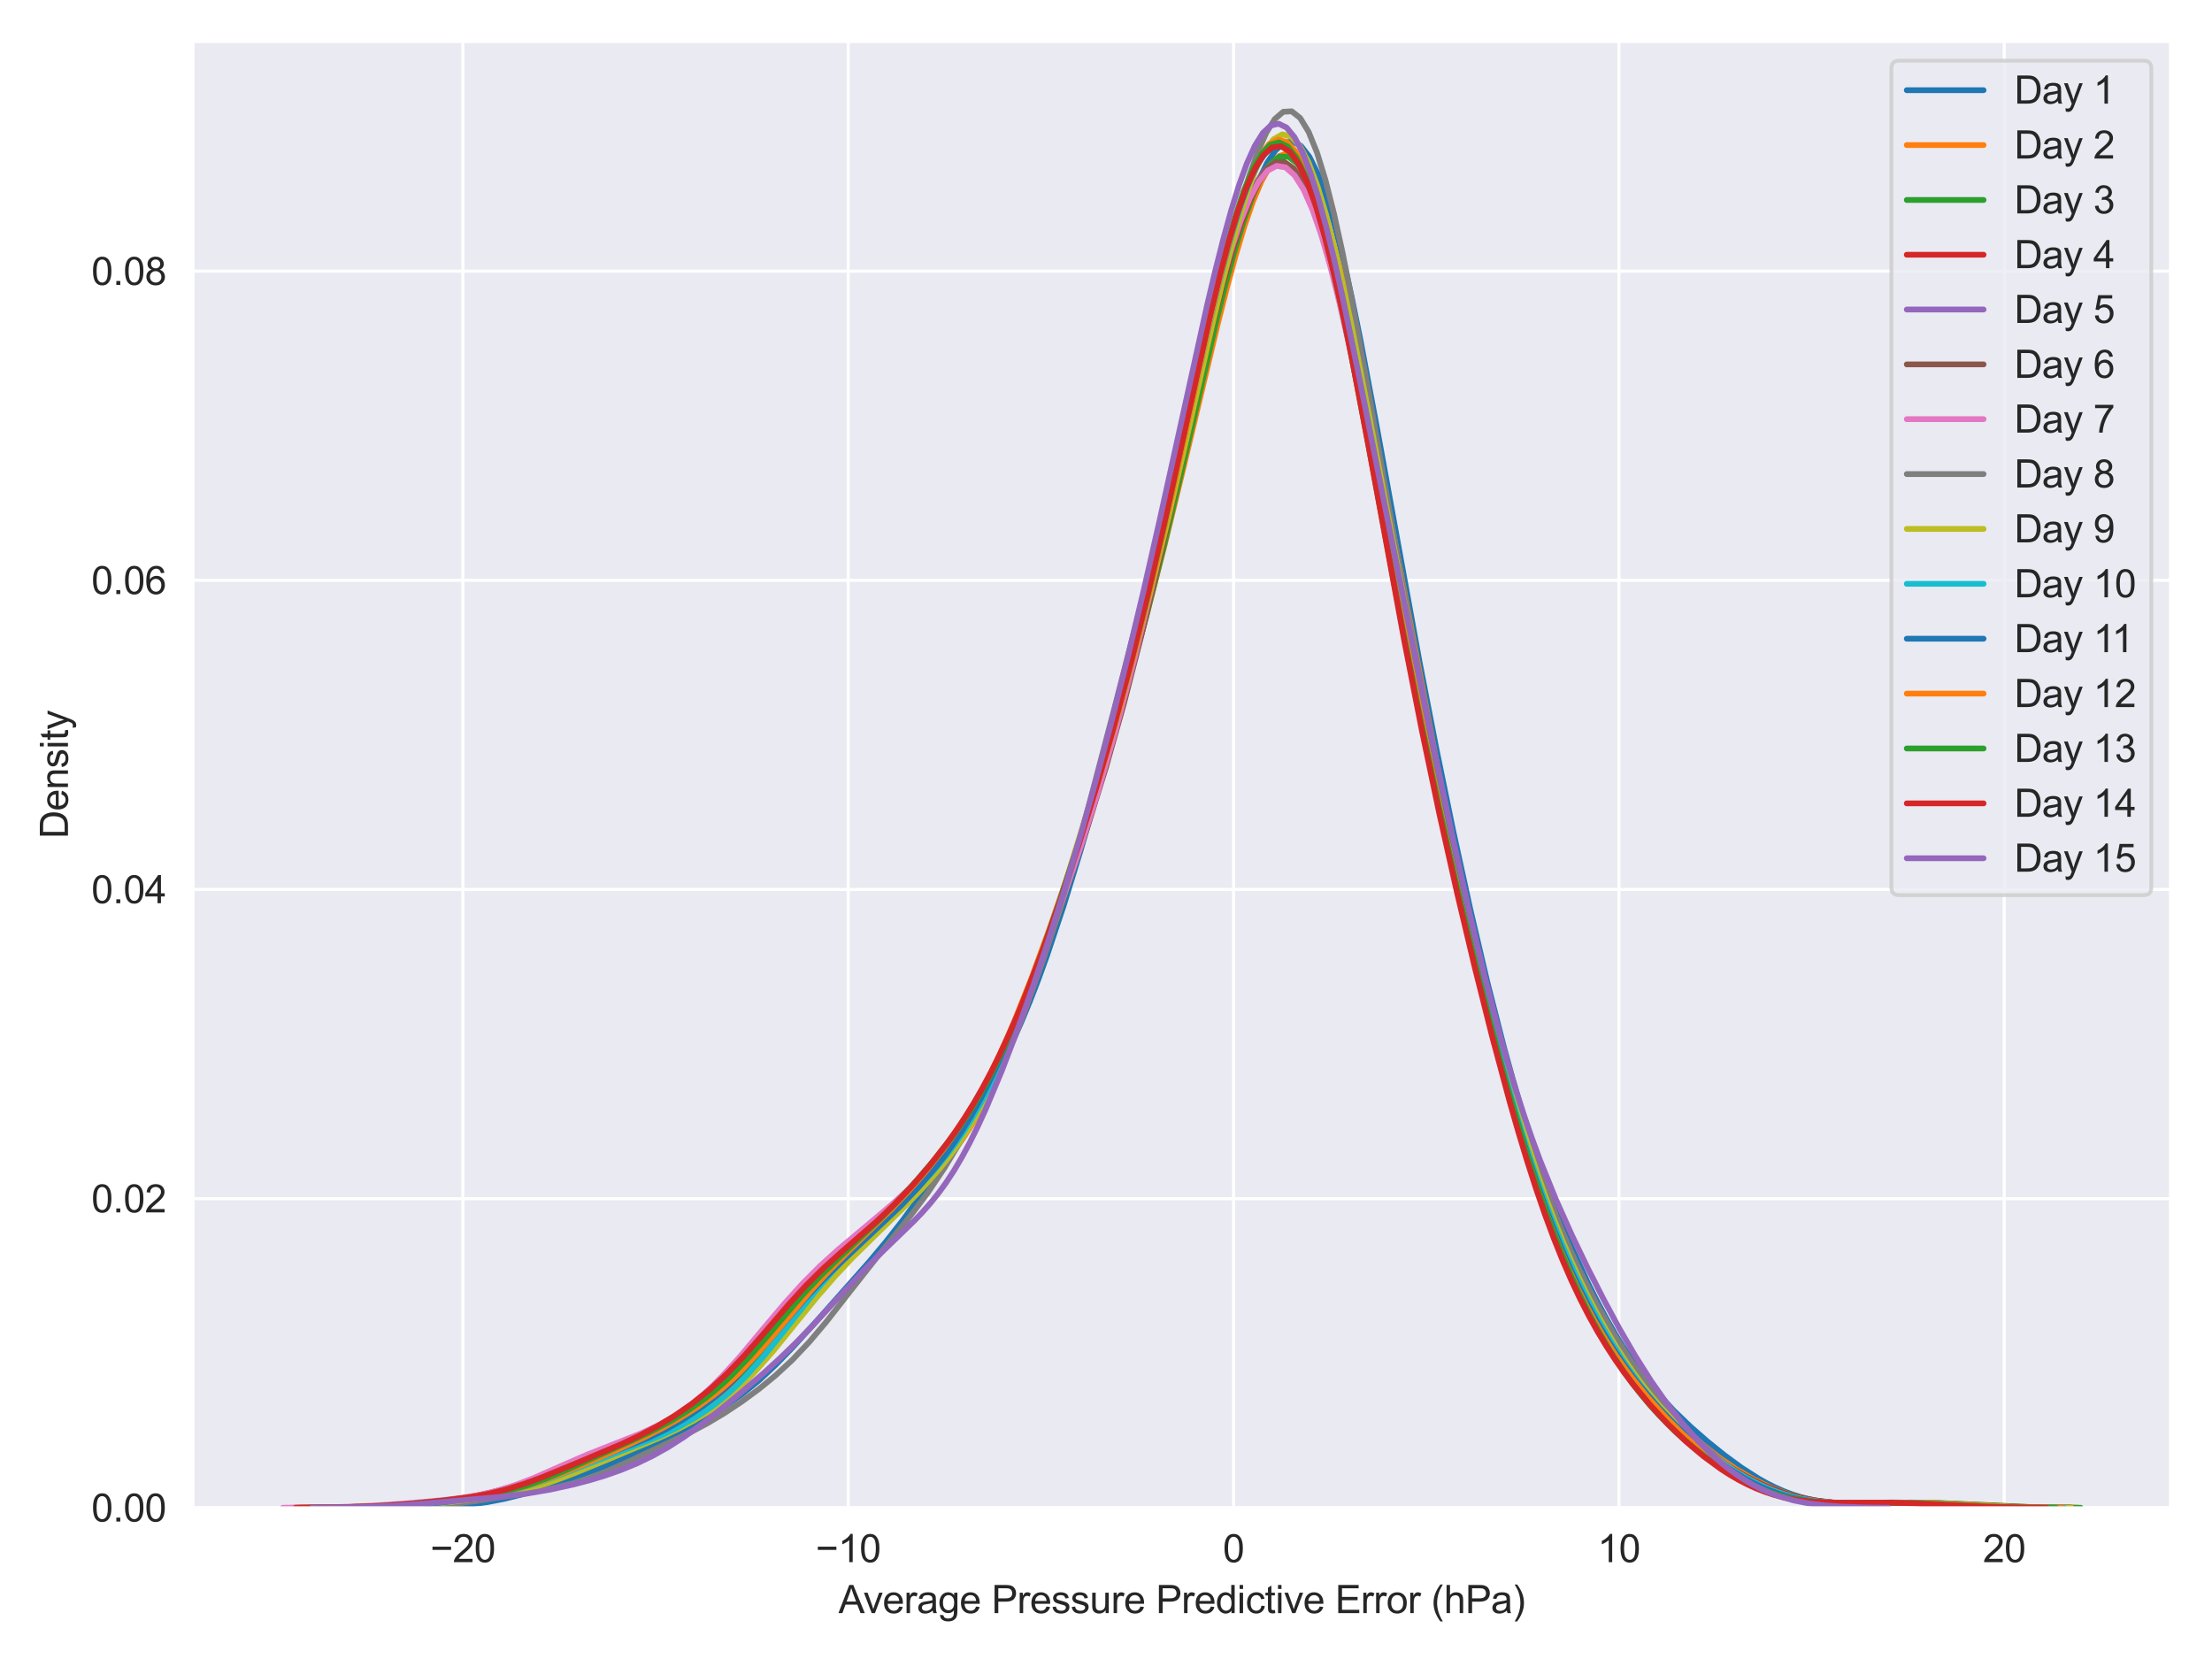 <?xml version="1.0" encoding="utf-8" standalone="no"?>
<!DOCTYPE svg PUBLIC "-//W3C//DTD SVG 1.1//EN"
  "http://www.w3.org/Graphics/SVG/1.1/DTD/svg11.dtd">
<svg xmlns:xlink="http://www.w3.org/1999/xlink" width="576pt" height="432pt" viewBox="0 0 576 432" xmlns="http://www.w3.org/2000/svg" version="1.1">
 <defs>
  <style type="text/css">*{stroke-linejoin: round; stroke-linecap: butt}</style>
 </defs>
 <g id="figure_1">
  <g id="patch_1">
   <path d="M 0 432 
L 576 432 
L 576 0 
L 0 0 
z
" style="fill: #ffffff"/>
  </g>
  <g id="axes_1">
   <g id="patch_2">
    <path d="M 50.263 392.627 
L 565.2 392.627 
L 565.2 10.8 
L 50.263 10.8 
z
" style="fill: #eaeaf2"/>
   </g>
   <g id="matplotlib.axis_1">
    <g id="xtick_1">
     <g id="line2d_1">
      <path d="M 120.525 392.627 
L 120.525 10.8 
" clip-path="url(#p4bbc89d328)" style="fill: none; stroke: #ffffff; stroke-width: 0.8; stroke-linecap: round"/>
     </g>
     <g id="text_1">
      <!-- −20 -->
      <g style="fill: #262626" transform="translate(112.044 406.785) scale(0.1 -0.1)">
       <defs>
        <path id="ArialMT-2212" d="M 3381 1997 
L 356 1997 
L 356 2522 
L 3381 2522 
L 3381 1997 
z
" transform="scale(0.016)"/>
        <path id="ArialMT-32" d="M 3222 541 
L 3222 0 
L 194 0 
Q 188 203 259 391 
Q 375 700 629 1000 
Q 884 1300 1366 1694 
Q 2113 2306 2375 2664 
Q 2638 3022 2638 3341 
Q 2638 3675 2398 3904 
Q 2159 4134 1775 4134 
Q 1369 4134 1125 3890 
Q 881 3647 878 3216 
L 300 3275 
Q 359 3922 746 4261 
Q 1134 4600 1788 4600 
Q 2447 4600 2831 4234 
Q 3216 3869 3216 3328 
Q 3216 3053 3103 2787 
Q 2991 2522 2730 2228 
Q 2469 1934 1863 1422 
Q 1356 997 1212 845 
Q 1069 694 975 541 
L 3222 541 
z
" transform="scale(0.016)"/>
        <path id="ArialMT-30" d="M 266 2259 
Q 266 3072 433 3567 
Q 600 4063 929 4331 
Q 1259 4600 1759 4600 
Q 2128 4600 2406 4451 
Q 2684 4303 2865 4023 
Q 3047 3744 3150 3342 
Q 3253 2941 3253 2259 
Q 3253 1453 3087 958 
Q 2922 463 2592 192 
Q 2263 -78 1759 -78 
Q 1097 -78 719 397 
Q 266 969 266 2259 
z
M 844 2259 
Q 844 1131 1108 757 
Q 1372 384 1759 384 
Q 2147 384 2411 759 
Q 2675 1134 2675 2259 
Q 2675 3391 2411 3762 
Q 2147 4134 1753 4134 
Q 1366 4134 1134 3806 
Q 844 3388 844 2259 
z
" transform="scale(0.016)"/>
       </defs>
       <use xlink:href="#ArialMT-2212"/>
       <use xlink:href="#ArialMT-32" x="58.398"/>
       <use xlink:href="#ArialMT-30" x="114.014"/>
      </g>
     </g>
    </g>
    <g id="xtick_2">
     <g id="line2d_2">
      <path d="M 220.869 392.627 
L 220.869 10.8 
" clip-path="url(#p4bbc89d328)" style="fill: none; stroke: #ffffff; stroke-width: 0.8; stroke-linecap: round"/>
     </g>
     <g id="text_2">
      <!-- −10 -->
      <g style="fill: #262626" transform="translate(212.387 406.785) scale(0.1 -0.1)">
       <defs>
        <path id="ArialMT-31" d="M 2384 0 
L 1822 0 
L 1822 3584 
Q 1619 3391 1289 3197 
Q 959 3003 697 2906 
L 697 3450 
Q 1169 3672 1522 3987 
Q 1875 4303 2022 4600 
L 2384 4600 
L 2384 0 
z
" transform="scale(0.016)"/>
       </defs>
       <use xlink:href="#ArialMT-2212"/>
       <use xlink:href="#ArialMT-31" x="58.398"/>
       <use xlink:href="#ArialMT-30" x="114.014"/>
      </g>
     </g>
    </g>
    <g id="xtick_3">
     <g id="line2d_3">
      <path d="M 321.212 392.627 
L 321.212 10.8 
" clip-path="url(#p4bbc89d328)" style="fill: none; stroke: #ffffff; stroke-width: 0.8; stroke-linecap: round"/>
     </g>
     <g id="text_3">
      <!-- 0 -->
      <g style="fill: #262626" transform="translate(318.432 406.785) scale(0.1 -0.1)">
       <use xlink:href="#ArialMT-30"/>
      </g>
     </g>
    </g>
    <g id="xtick_4">
     <g id="line2d_4">
      <path d="M 421.556 392.627 
L 421.556 10.8 
" clip-path="url(#p4bbc89d328)" style="fill: none; stroke: #ffffff; stroke-width: 0.8; stroke-linecap: round"/>
     </g>
     <g id="text_4">
      <!-- 10 -->
      <g style="fill: #262626" transform="translate(415.995 406.785) scale(0.1 -0.1)">
       <use xlink:href="#ArialMT-31"/>
       <use xlink:href="#ArialMT-30" x="55.615"/>
      </g>
     </g>
    </g>
    <g id="xtick_5">
     <g id="line2d_5">
      <path d="M 521.899 392.627 
L 521.899 10.8 
" clip-path="url(#p4bbc89d328)" style="fill: none; stroke: #ffffff; stroke-width: 0.8; stroke-linecap: round"/>
     </g>
     <g id="text_5">
      <!-- 20 -->
      <g style="fill: #262626" transform="translate(516.339 406.785) scale(0.1 -0.1)">
       <use xlink:href="#ArialMT-32"/>
       <use xlink:href="#ArialMT-30" x="55.615"/>
      </g>
     </g>
    </g>
    <g id="text_6">
     <!-- Average Pressure Predictive Error (hPa) -->
     <g style="fill: #262626" transform="translate(218.346 420.053) scale(0.1 -0.1)">
      <defs>
       <path id="ArialMT-41" d="M -9 0 
L 1750 4581 
L 2403 4581 
L 4278 0 
L 3588 0 
L 3053 1388 
L 1138 1388 
L 634 0 
L -9 0 
z
M 1313 1881 
L 2866 1881 
L 2388 3150 
Q 2169 3728 2063 4100 
Q 1975 3659 1816 3225 
L 1313 1881 
z
" transform="scale(0.016)"/>
       <path id="ArialMT-76" d="M 1344 0 
L 81 3319 
L 675 3319 
L 1388 1331 
Q 1503 1009 1600 663 
Q 1675 925 1809 1294 
L 2547 3319 
L 3125 3319 
L 1869 0 
L 1344 0 
z
" transform="scale(0.016)"/>
       <path id="ArialMT-65" d="M 2694 1069 
L 3275 997 
Q 3138 488 2766 206 
Q 2394 -75 1816 -75 
Q 1088 -75 661 373 
Q 234 822 234 1631 
Q 234 2469 665 2931 
Q 1097 3394 1784 3394 
Q 2450 3394 2872 2941 
Q 3294 2488 3294 1666 
Q 3294 1616 3291 1516 
L 816 1516 
Q 847 969 1125 678 
Q 1403 388 1819 388 
Q 2128 388 2347 550 
Q 2566 713 2694 1069 
z
M 847 1978 
L 2700 1978 
Q 2663 2397 2488 2606 
Q 2219 2931 1791 2931 
Q 1403 2931 1139 2672 
Q 875 2413 847 1978 
z
" transform="scale(0.016)"/>
       <path id="ArialMT-72" d="M 416 0 
L 416 3319 
L 922 3319 
L 922 2816 
Q 1116 3169 1280 3281 
Q 1444 3394 1641 3394 
Q 1925 3394 2219 3213 
L 2025 2691 
Q 1819 2813 1613 2813 
Q 1428 2813 1281 2702 
Q 1134 2591 1072 2394 
Q 978 2094 978 1738 
L 978 0 
L 416 0 
z
" transform="scale(0.016)"/>
       <path id="ArialMT-61" d="M 2588 409 
Q 2275 144 1986 34 
Q 1697 -75 1366 -75 
Q 819 -75 525 192 
Q 231 459 231 875 
Q 231 1119 342 1320 
Q 453 1522 633 1644 
Q 813 1766 1038 1828 
Q 1203 1872 1538 1913 
Q 2219 1994 2541 2106 
Q 2544 2222 2544 2253 
Q 2544 2597 2384 2738 
Q 2169 2928 1744 2928 
Q 1347 2928 1158 2789 
Q 969 2650 878 2297 
L 328 2372 
Q 403 2725 575 2942 
Q 747 3159 1072 3276 
Q 1397 3394 1825 3394 
Q 2250 3394 2515 3294 
Q 2781 3194 2906 3042 
Q 3031 2891 3081 2659 
Q 3109 2516 3109 2141 
L 3109 1391 
Q 3109 606 3145 398 
Q 3181 191 3288 0 
L 2700 0 
Q 2613 175 2588 409 
z
M 2541 1666 
Q 2234 1541 1622 1453 
Q 1275 1403 1131 1340 
Q 988 1278 909 1158 
Q 831 1038 831 891 
Q 831 666 1001 516 
Q 1172 366 1500 366 
Q 1825 366 2078 508 
Q 2331 650 2450 897 
Q 2541 1088 2541 1459 
L 2541 1666 
z
" transform="scale(0.016)"/>
       <path id="ArialMT-67" d="M 319 -275 
L 866 -356 
Q 900 -609 1056 -725 
Q 1266 -881 1628 -881 
Q 2019 -881 2231 -725 
Q 2444 -569 2519 -288 
Q 2563 -116 2559 434 
Q 2191 0 1641 0 
Q 956 0 581 494 
Q 206 988 206 1678 
Q 206 2153 378 2554 
Q 550 2956 876 3175 
Q 1203 3394 1644 3394 
Q 2231 3394 2613 2919 
L 2613 3319 
L 3131 3319 
L 3131 450 
Q 3131 -325 2973 -648 
Q 2816 -972 2473 -1159 
Q 2131 -1347 1631 -1347 
Q 1038 -1347 672 -1080 
Q 306 -813 319 -275 
z
M 784 1719 
Q 784 1066 1043 766 
Q 1303 466 1694 466 
Q 2081 466 2343 764 
Q 2606 1063 2606 1700 
Q 2606 2309 2336 2618 
Q 2066 2928 1684 2928 
Q 1309 2928 1046 2623 
Q 784 2319 784 1719 
z
" transform="scale(0.016)"/>
       <path id="ArialMT-20" transform="scale(0.016)"/>
       <path id="ArialMT-50" d="M 494 0 
L 494 4581 
L 2222 4581 
Q 2678 4581 2919 4538 
Q 3256 4481 3484 4323 
Q 3713 4166 3852 3881 
Q 3991 3597 3991 3256 
Q 3991 2672 3619 2267 
Q 3247 1863 2275 1863 
L 1100 1863 
L 1100 0 
L 494 0 
z
M 1100 2403 
L 2284 2403 
Q 2872 2403 3119 2622 
Q 3366 2841 3366 3238 
Q 3366 3525 3220 3729 
Q 3075 3934 2838 4000 
Q 2684 4041 2272 4041 
L 1100 4041 
L 1100 2403 
z
" transform="scale(0.016)"/>
       <path id="ArialMT-73" d="M 197 991 
L 753 1078 
Q 800 744 1014 566 
Q 1228 388 1613 388 
Q 2000 388 2187 545 
Q 2375 703 2375 916 
Q 2375 1106 2209 1216 
Q 2094 1291 1634 1406 
Q 1016 1563 777 1677 
Q 538 1791 414 1992 
Q 291 2194 291 2438 
Q 291 2659 392 2848 
Q 494 3038 669 3163 
Q 800 3259 1026 3326 
Q 1253 3394 1513 3394 
Q 1903 3394 2198 3281 
Q 2494 3169 2634 2976 
Q 2775 2784 2828 2463 
L 2278 2388 
Q 2241 2644 2061 2787 
Q 1881 2931 1553 2931 
Q 1166 2931 1000 2803 
Q 834 2675 834 2503 
Q 834 2394 903 2306 
Q 972 2216 1119 2156 
Q 1203 2125 1616 2013 
Q 2213 1853 2448 1751 
Q 2684 1650 2818 1456 
Q 2953 1263 2953 975 
Q 2953 694 2789 445 
Q 2625 197 2315 61 
Q 2006 -75 1616 -75 
Q 969 -75 630 194 
Q 291 463 197 991 
z
" transform="scale(0.016)"/>
       <path id="ArialMT-75" d="M 2597 0 
L 2597 488 
Q 2209 -75 1544 -75 
Q 1250 -75 995 37 
Q 741 150 617 320 
Q 494 491 444 738 
Q 409 903 409 1263 
L 409 3319 
L 972 3319 
L 972 1478 
Q 972 1038 1006 884 
Q 1059 663 1231 536 
Q 1403 409 1656 409 
Q 1909 409 2131 539 
Q 2353 669 2445 892 
Q 2538 1116 2538 1541 
L 2538 3319 
L 3100 3319 
L 3100 0 
L 2597 0 
z
" transform="scale(0.016)"/>
       <path id="ArialMT-64" d="M 2575 0 
L 2575 419 
Q 2259 -75 1647 -75 
Q 1250 -75 917 144 
Q 584 363 401 755 
Q 219 1147 219 1656 
Q 219 2153 384 2558 
Q 550 2963 881 3178 
Q 1213 3394 1622 3394 
Q 1922 3394 2156 3267 
Q 2391 3141 2538 2938 
L 2538 4581 
L 3097 4581 
L 3097 0 
L 2575 0 
z
M 797 1656 
Q 797 1019 1065 703 
Q 1334 388 1700 388 
Q 2069 388 2326 689 
Q 2584 991 2584 1609 
Q 2584 2291 2321 2609 
Q 2059 2928 1675 2928 
Q 1300 2928 1048 2622 
Q 797 2316 797 1656 
z
" transform="scale(0.016)"/>
       <path id="ArialMT-69" d="M 425 3934 
L 425 4581 
L 988 4581 
L 988 3934 
L 425 3934 
z
M 425 0 
L 425 3319 
L 988 3319 
L 988 0 
L 425 0 
z
" transform="scale(0.016)"/>
       <path id="ArialMT-63" d="M 2588 1216 
L 3141 1144 
Q 3050 572 2676 248 
Q 2303 -75 1759 -75 
Q 1078 -75 664 370 
Q 250 816 250 1647 
Q 250 2184 428 2587 
Q 606 2991 970 3192 
Q 1334 3394 1763 3394 
Q 2303 3394 2647 3120 
Q 2991 2847 3088 2344 
L 2541 2259 
Q 2463 2594 2264 2762 
Q 2066 2931 1784 2931 
Q 1359 2931 1093 2626 
Q 828 2322 828 1663 
Q 828 994 1084 691 
Q 1341 388 1753 388 
Q 2084 388 2306 591 
Q 2528 794 2588 1216 
z
" transform="scale(0.016)"/>
       <path id="ArialMT-74" d="M 1650 503 
L 1731 6 
Q 1494 -44 1306 -44 
Q 1000 -44 831 53 
Q 663 150 594 308 
Q 525 466 525 972 
L 525 2881 
L 113 2881 
L 113 3319 
L 525 3319 
L 525 4141 
L 1084 4478 
L 1084 3319 
L 1650 3319 
L 1650 2881 
L 1084 2881 
L 1084 941 
Q 1084 700 1114 631 
Q 1144 563 1211 522 
Q 1278 481 1403 481 
Q 1497 481 1650 503 
z
" transform="scale(0.016)"/>
       <path id="ArialMT-45" d="M 506 0 
L 506 4581 
L 3819 4581 
L 3819 4041 
L 1113 4041 
L 1113 2638 
L 3647 2638 
L 3647 2100 
L 1113 2100 
L 1113 541 
L 3925 541 
L 3925 0 
L 506 0 
z
" transform="scale(0.016)"/>
       <path id="ArialMT-6f" d="M 213 1659 
Q 213 2581 725 3025 
Q 1153 3394 1769 3394 
Q 2453 3394 2887 2945 
Q 3322 2497 3322 1706 
Q 3322 1066 3130 698 
Q 2938 331 2570 128 
Q 2203 -75 1769 -75 
Q 1072 -75 642 372 
Q 213 819 213 1659 
z
M 791 1659 
Q 791 1022 1069 705 
Q 1347 388 1769 388 
Q 2188 388 2466 706 
Q 2744 1025 2744 1678 
Q 2744 2294 2464 2611 
Q 2184 2928 1769 2928 
Q 1347 2928 1069 2612 
Q 791 2297 791 1659 
z
" transform="scale(0.016)"/>
       <path id="ArialMT-28" d="M 1497 -1347 
Q 1031 -759 709 28 
Q 388 816 388 1659 
Q 388 2403 628 3084 
Q 909 3875 1497 4659 
L 1900 4659 
Q 1522 4009 1400 3731 
Q 1209 3300 1100 2831 
Q 966 2247 966 1656 
Q 966 153 1900 -1347 
L 1497 -1347 
z
" transform="scale(0.016)"/>
       <path id="ArialMT-68" d="M 422 0 
L 422 4581 
L 984 4581 
L 984 2938 
Q 1378 3394 1978 3394 
Q 2347 3394 2619 3248 
Q 2891 3103 3008 2847 
Q 3125 2591 3125 2103 
L 3125 0 
L 2563 0 
L 2563 2103 
Q 2563 2525 2380 2717 
Q 2197 2909 1863 2909 
Q 1613 2909 1392 2779 
Q 1172 2650 1078 2428 
Q 984 2206 984 1816 
L 984 0 
L 422 0 
z
" transform="scale(0.016)"/>
       <path id="ArialMT-29" d="M 791 -1347 
L 388 -1347 
Q 1322 153 1322 1656 
Q 1322 2244 1188 2822 
Q 1081 3291 891 3722 
Q 769 4003 388 4659 
L 791 4659 
Q 1378 3875 1659 3084 
Q 1900 2403 1900 1659 
Q 1900 816 1576 28 
Q 1253 -759 791 -1347 
z
" transform="scale(0.016)"/>
      </defs>
      <use xlink:href="#ArialMT-41"/>
      <use xlink:href="#ArialMT-76" x="64.949"/>
      <use xlink:href="#ArialMT-65" x="114.949"/>
      <use xlink:href="#ArialMT-72" x="170.564"/>
      <use xlink:href="#ArialMT-61" x="203.865"/>
      <use xlink:href="#ArialMT-67" x="259.48"/>
      <use xlink:href="#ArialMT-65" x="315.096"/>
      <use xlink:href="#ArialMT-20" x="370.711"/>
      <use xlink:href="#ArialMT-50" x="398.494"/>
      <use xlink:href="#ArialMT-72" x="465.193"/>
      <use xlink:href="#ArialMT-65" x="498.494"/>
      <use xlink:href="#ArialMT-73" x="554.109"/>
      <use xlink:href="#ArialMT-73" x="604.109"/>
      <use xlink:href="#ArialMT-75" x="654.109"/>
      <use xlink:href="#ArialMT-72" x="709.725"/>
      <use xlink:href="#ArialMT-65" x="743.025"/>
      <use xlink:href="#ArialMT-20" x="798.641"/>
      <use xlink:href="#ArialMT-50" x="826.424"/>
      <use xlink:href="#ArialMT-72" x="893.123"/>
      <use xlink:href="#ArialMT-65" x="926.424"/>
      <use xlink:href="#ArialMT-64" x="982.039"/>
      <use xlink:href="#ArialMT-69" x="1037.654"/>
      <use xlink:href="#ArialMT-63" x="1059.871"/>
      <use xlink:href="#ArialMT-74" x="1109.871"/>
      <use xlink:href="#ArialMT-69" x="1137.654"/>
      <use xlink:href="#ArialMT-76" x="1159.871"/>
      <use xlink:href="#ArialMT-65" x="1209.871"/>
      <use xlink:href="#ArialMT-20" x="1265.486"/>
      <use xlink:href="#ArialMT-45" x="1293.27"/>
      <use xlink:href="#ArialMT-72" x="1359.969"/>
      <use xlink:href="#ArialMT-72" x="1393.27"/>
      <use xlink:href="#ArialMT-6f" x="1426.57"/>
      <use xlink:href="#ArialMT-72" x="1482.186"/>
      <use xlink:href="#ArialMT-20" x="1515.486"/>
      <use xlink:href="#ArialMT-28" x="1543.27"/>
      <use xlink:href="#ArialMT-68" x="1576.57"/>
      <use xlink:href="#ArialMT-50" x="1632.186"/>
      <use xlink:href="#ArialMT-61" x="1698.885"/>
      <use xlink:href="#ArialMT-29" x="1754.5"/>
     </g>
    </g>
   </g>
   <g id="matplotlib.axis_2">
    <g id="ytick_1">
     <g id="line2d_6">
      <path d="M 50.263 392.627 
L 565.2 392.627 
" clip-path="url(#p4bbc89d328)" style="fill: none; stroke: #ffffff; stroke-width: 0.8; stroke-linecap: round"/>
     </g>
     <g id="text_7">
      <!-- 0.00 -->
      <g style="fill: #262626" transform="translate(23.802 396.206) scale(0.1 -0.1)">
       <defs>
        <path id="ArialMT-2e" d="M 581 0 
L 581 641 
L 1222 641 
L 1222 0 
L 581 0 
z
" transform="scale(0.016)"/>
       </defs>
       <use xlink:href="#ArialMT-30"/>
       <use xlink:href="#ArialMT-2e" x="55.615"/>
       <use xlink:href="#ArialMT-30" x="83.398"/>
       <use xlink:href="#ArialMT-30" x="139.014"/>
      </g>
     </g>
    </g>
    <g id="ytick_2">
     <g id="line2d_7">
      <path d="M 50.263 312.124 
L 565.2 312.124 
" clip-path="url(#p4bbc89d328)" style="fill: none; stroke: #ffffff; stroke-width: 0.8; stroke-linecap: round"/>
     </g>
     <g id="text_8">
      <!-- 0.02 -->
      <g style="fill: #262626" transform="translate(23.802 315.703) scale(0.1 -0.1)">
       <use xlink:href="#ArialMT-30"/>
       <use xlink:href="#ArialMT-2e" x="55.615"/>
       <use xlink:href="#ArialMT-30" x="83.398"/>
       <use xlink:href="#ArialMT-32" x="139.014"/>
      </g>
     </g>
    </g>
    <g id="ytick_3">
     <g id="line2d_8">
      <path d="M 50.263 231.621 
L 565.2 231.621 
" clip-path="url(#p4bbc89d328)" style="fill: none; stroke: #ffffff; stroke-width: 0.8; stroke-linecap: round"/>
     </g>
     <g id="text_9">
      <!-- 0.04 -->
      <g style="fill: #262626" transform="translate(23.802 235.2) scale(0.1 -0.1)">
       <defs>
        <path id="ArialMT-34" d="M 2069 0 
L 2069 1097 
L 81 1097 
L 81 1613 
L 2172 4581 
L 2631 4581 
L 2631 1613 
L 3250 1613 
L 3250 1097 
L 2631 1097 
L 2631 0 
L 2069 0 
z
M 2069 1613 
L 2069 3678 
L 634 1613 
L 2069 1613 
z
" transform="scale(0.016)"/>
       </defs>
       <use xlink:href="#ArialMT-30"/>
       <use xlink:href="#ArialMT-2e" x="55.615"/>
       <use xlink:href="#ArialMT-30" x="83.398"/>
       <use xlink:href="#ArialMT-34" x="139.014"/>
      </g>
     </g>
    </g>
    <g id="ytick_4">
     <g id="line2d_9">
      <path d="M 50.263 151.118 
L 565.2 151.118 
" clip-path="url(#p4bbc89d328)" style="fill: none; stroke: #ffffff; stroke-width: 0.8; stroke-linecap: round"/>
     </g>
     <g id="text_10">
      <!-- 0.06 -->
      <g style="fill: #262626" transform="translate(23.802 154.697) scale(0.1 -0.1)">
       <defs>
        <path id="ArialMT-36" d="M 3184 3459 
L 2625 3416 
Q 2550 3747 2413 3897 
Q 2184 4138 1850 4138 
Q 1581 4138 1378 3988 
Q 1113 3794 959 3422 
Q 806 3050 800 2363 
Q 1003 2672 1297 2822 
Q 1591 2972 1913 2972 
Q 2475 2972 2870 2558 
Q 3266 2144 3266 1488 
Q 3266 1056 3080 686 
Q 2894 316 2569 119 
Q 2244 -78 1831 -78 
Q 1128 -78 684 439 
Q 241 956 241 2144 
Q 241 3472 731 4075 
Q 1159 4600 1884 4600 
Q 2425 4600 2770 4297 
Q 3116 3994 3184 3459 
z
M 888 1484 
Q 888 1194 1011 928 
Q 1134 663 1356 523 
Q 1578 384 1822 384 
Q 2178 384 2434 671 
Q 2691 959 2691 1453 
Q 2691 1928 2437 2201 
Q 2184 2475 1800 2475 
Q 1419 2475 1153 2201 
Q 888 1928 888 1484 
z
" transform="scale(0.016)"/>
       </defs>
       <use xlink:href="#ArialMT-30"/>
       <use xlink:href="#ArialMT-2e" x="55.615"/>
       <use xlink:href="#ArialMT-30" x="83.398"/>
       <use xlink:href="#ArialMT-36" x="139.014"/>
      </g>
     </g>
    </g>
    <g id="ytick_5">
     <g id="line2d_10">
      <path d="M 50.263 70.615 
L 565.2 70.615 
" clip-path="url(#p4bbc89d328)" style="fill: none; stroke: #ffffff; stroke-width: 0.8; stroke-linecap: round"/>
     </g>
     <g id="text_11">
      <!-- 0.08 -->
      <g style="fill: #262626" transform="translate(23.802 74.194) scale(0.1 -0.1)">
       <defs>
        <path id="ArialMT-38" d="M 1131 2484 
Q 781 2613 612 2850 
Q 444 3088 444 3419 
Q 444 3919 803 4259 
Q 1163 4600 1759 4600 
Q 2359 4600 2725 4251 
Q 3091 3903 3091 3403 
Q 3091 3084 2923 2848 
Q 2756 2613 2416 2484 
Q 2838 2347 3058 2040 
Q 3278 1734 3278 1309 
Q 3278 722 2862 322 
Q 2447 -78 1769 -78 
Q 1091 -78 675 323 
Q 259 725 259 1325 
Q 259 1772 486 2073 
Q 713 2375 1131 2484 
z
M 1019 3438 
Q 1019 3113 1228 2906 
Q 1438 2700 1772 2700 
Q 2097 2700 2305 2904 
Q 2513 3109 2513 3406 
Q 2513 3716 2298 3927 
Q 2084 4138 1766 4138 
Q 1444 4138 1231 3931 
Q 1019 3725 1019 3438 
z
M 838 1322 
Q 838 1081 952 856 
Q 1066 631 1291 507 
Q 1516 384 1775 384 
Q 2178 384 2440 643 
Q 2703 903 2703 1303 
Q 2703 1709 2433 1975 
Q 2163 2241 1756 2241 
Q 1359 2241 1098 1978 
Q 838 1716 838 1322 
z
" transform="scale(0.016)"/>
       </defs>
       <use xlink:href="#ArialMT-30"/>
       <use xlink:href="#ArialMT-2e" x="55.615"/>
       <use xlink:href="#ArialMT-30" x="83.398"/>
       <use xlink:href="#ArialMT-38" x="139.014"/>
      </g>
     </g>
    </g>
    <g id="text_12">
     <!-- Density -->
     <g style="fill: #262626" transform="translate(17.697 218.386) rotate(-90) scale(0.1 -0.1)">
      <defs>
       <path id="ArialMT-44" d="M 494 0 
L 494 4581 
L 2072 4581 
Q 2606 4581 2888 4516 
Q 3281 4425 3559 4188 
Q 3922 3881 4101 3404 
Q 4281 2928 4281 2316 
Q 4281 1794 4159 1391 
Q 4038 988 3847 723 
Q 3656 459 3429 307 
Q 3203 156 2883 78 
Q 2563 0 2147 0 
L 494 0 
z
M 1100 541 
L 2078 541 
Q 2531 541 2789 625 
Q 3047 709 3200 863 
Q 3416 1078 3536 1442 
Q 3656 1806 3656 2325 
Q 3656 3044 3420 3430 
Q 3184 3816 2847 3947 
Q 2603 4041 2063 4041 
L 1100 4041 
L 1100 541 
z
" transform="scale(0.016)"/>
       <path id="ArialMT-6e" d="M 422 0 
L 422 3319 
L 928 3319 
L 928 2847 
Q 1294 3394 1984 3394 
Q 2284 3394 2536 3286 
Q 2788 3178 2913 3003 
Q 3038 2828 3088 2588 
Q 3119 2431 3119 2041 
L 3119 0 
L 2556 0 
L 2556 2019 
Q 2556 2363 2490 2533 
Q 2425 2703 2258 2804 
Q 2091 2906 1866 2906 
Q 1506 2906 1245 2678 
Q 984 2450 984 1813 
L 984 0 
L 422 0 
z
" transform="scale(0.016)"/>
       <path id="ArialMT-79" d="M 397 -1278 
L 334 -750 
Q 519 -800 656 -800 
Q 844 -800 956 -737 
Q 1069 -675 1141 -563 
Q 1194 -478 1313 -144 
Q 1328 -97 1363 -6 
L 103 3319 
L 709 3319 
L 1400 1397 
Q 1534 1031 1641 628 
Q 1738 1016 1872 1384 
L 2581 3319 
L 3144 3319 
L 1881 -56 
Q 1678 -603 1566 -809 
Q 1416 -1088 1222 -1217 
Q 1028 -1347 759 -1347 
Q 597 -1347 397 -1278 
z
" transform="scale(0.016)"/>
      </defs>
      <use xlink:href="#ArialMT-44"/>
      <use xlink:href="#ArialMT-65" x="72.217"/>
      <use xlink:href="#ArialMT-6e" x="127.832"/>
      <use xlink:href="#ArialMT-73" x="183.447"/>
      <use xlink:href="#ArialMT-69" x="233.447"/>
      <use xlink:href="#ArialMT-74" x="255.664"/>
      <use xlink:href="#ArialMT-79" x="283.447"/>
     </g>
    </g>
   </g>
   <g id="line2d_11">
    <path d="M 100.527 392.61 
L 111.556 392.462 
L 118.174 392.145 
L 122.585 391.742 
L 126.997 391.127 
L 131.409 390.271 
L 135.82 389.176 
L 140.232 387.884 
L 146.849 385.708 
L 155.672 382.532 
L 162.29 379.856 
L 168.907 376.832 
L 177.73 372.42 
L 184.348 368.846 
L 188.759 366.167 
L 193.171 363.083 
L 197.583 359.491 
L 201.994 355.382 
L 206.406 350.843 
L 213.023 343.578 
L 226.258 328.656 
L 230.67 323.384 
L 235.081 317.751 
L 239.493 311.719 
L 243.904 305.332 
L 248.316 298.649 
L 252.728 291.634 
L 257.139 284.097 
L 259.345 280.032 
L 261.551 275.707 
L 263.757 271.077 
L 265.962 266.107 
L 268.168 260.77 
L 270.374 255.056 
L 272.58 248.97 
L 276.991 235.765 
L 281.403 221.4 
L 285.815 206.135 
L 290.226 190.121 
L 294.638 173.381 
L 299.049 155.912 
L 305.667 128.588 
L 314.49 91.843 
L 318.902 74.619 
L 321.107 66.653 
L 323.313 59.297 
L 325.519 52.705 
L 327.725 47.038 
L 329.931 42.463 
L 332.136 39.142 
L 334.342 37.218 
L 336.548 36.81 
L 338.754 38 
L 340.96 40.827 
L 343.165 45.28 
L 345.371 51.299 
L 347.577 58.774 
L 349.783 67.551 
L 351.989 77.442 
L 354.194 88.238 
L 358.606 111.664 
L 369.635 172.316 
L 374.047 195.089 
L 378.458 216.596 
L 382.87 236.821 
L 387.281 255.678 
L 391.693 272.972 
L 393.899 280.969 
L 396.105 288.511 
L 398.31 295.6 
L 400.516 302.25 
L 402.722 308.486 
L 404.928 314.342 
L 407.134 319.853 
L 409.339 325.052 
L 413.751 334.609 
L 415.957 338.992 
L 418.163 343.116 
L 420.368 346.977 
L 422.574 350.577 
L 424.78 353.918 
L 426.986 357.01 
L 429.192 359.868 
L 431.397 362.515 
L 435.809 367.282 
L 440.221 371.519 
L 444.632 375.381 
L 449.044 378.934 
L 453.455 382.161 
L 457.867 384.986 
L 460.073 386.222 
L 462.279 387.328 
L 464.484 388.299 
L 466.69 389.13 
L 468.896 389.824 
L 471.102 390.385 
L 473.308 390.82 
L 477.719 391.357 
L 482.131 391.544 
L 488.748 391.447 
L 497.571 391.254 
L 504.189 391.38 
L 513.012 391.856 
L 521.835 392.312 
L 530.658 392.543 
L 539.482 392.612 
L 539.482 392.612 
" clip-path="url(#p4bbc89d328)" style="fill: none; stroke: #1f77b4; stroke-width: 1.5; stroke-linecap: round"/>
   </g>
   <g id="line2d_12">
    <path d="M 86.244 392.612 
L 97.672 392.496 
L 104.529 392.268 
L 111.386 391.82 
L 118.242 391.089 
L 122.813 390.422 
L 127.385 389.587 
L 131.956 388.552 
L 136.527 387.281 
L 141.098 385.76 
L 145.669 384.019 
L 154.811 380.194 
L 161.668 377.389 
L 177.667 371.203 
L 179.953 370.142 
L 182.238 368.955 
L 184.524 367.607 
L 186.809 366.068 
L 189.095 364.314 
L 191.381 362.328 
L 193.666 360.106 
L 195.952 357.657 
L 200.523 352.182 
L 207.38 343.165 
L 211.951 337.176 
L 216.522 331.544 
L 221.093 326.39 
L 225.664 321.706 
L 230.235 317.406 
L 241.663 307.11 
L 243.949 304.803 
L 246.234 302.282 
L 248.52 299.487 
L 250.805 296.362 
L 253.091 292.86 
L 255.377 288.949 
L 257.662 284.612 
L 259.948 279.848 
L 262.233 274.669 
L 264.519 269.102 
L 266.804 263.181 
L 271.376 250.443 
L 275.947 236.778 
L 280.518 222.448 
L 285.089 207.593 
L 289.66 192.211 
L 294.231 176.176 
L 298.802 159.305 
L 303.374 141.465 
L 307.945 122.709 
L 317.087 84.376 
L 319.373 75.339 
L 321.658 66.879 
L 323.944 59.209 
L 326.229 52.548 
L 328.515 47.11 
L 330.8 43.087 
L 333.086 40.642 
L 335.372 39.89 
L 337.657 40.896 
L 339.943 43.668 
L 342.228 48.153 
L 344.514 54.247 
L 346.799 61.8 
L 349.085 70.63 
L 351.371 80.531 
L 353.656 91.292 
L 358.227 114.59 
L 374.226 199.277 
L 378.797 221.492 
L 383.369 242.185 
L 387.94 261.185 
L 390.225 270.015 
L 392.511 278.388 
L 394.796 286.302 
L 397.082 293.763 
L 399.368 300.779 
L 401.653 307.367 
L 403.939 313.548 
L 406.224 319.346 
L 408.51 324.788 
L 410.796 329.899 
L 413.081 334.702 
L 415.367 339.218 
L 417.652 343.465 
L 419.938 347.457 
L 422.223 351.206 
L 424.509 354.722 
L 426.795 358.015 
L 429.08 361.096 
L 431.366 363.973 
L 433.651 366.657 
L 435.937 369.16 
L 438.222 371.492 
L 442.794 375.689 
L 447.365 379.328 
L 451.936 382.469 
L 456.507 385.141 
L 461.078 387.343 
L 463.364 388.263 
L 465.649 389.062 
L 467.935 389.74 
L 470.22 390.298 
L 474.792 391.077 
L 479.363 391.465 
L 483.934 391.56 
L 493.076 391.357 
L 499.933 391.29 
L 506.79 391.485 
L 529.645 392.505 
L 541.073 392.613 
L 541.073 392.613 
" clip-path="url(#p4bbc89d328)" style="fill: none; stroke: #ff7f0e; stroke-width: 1.5; stroke-linecap: round"/>
   </g>
   <g id="line2d_13">
    <path d="M 80.633 392.613 
L 94.538 392.448 
L 101.49 392.184 
L 108.442 391.735 
L 115.394 391.099 
L 122.346 390.243 
L 126.981 389.47 
L 131.616 388.446 
L 136.251 387.114 
L 140.885 385.475 
L 147.838 382.626 
L 157.107 378.769 
L 164.059 376.181 
L 171.011 373.684 
L 175.646 371.774 
L 177.964 370.647 
L 180.281 369.356 
L 182.598 367.866 
L 184.916 366.149 
L 187.233 364.185 
L 189.551 361.969 
L 191.868 359.511 
L 194.185 356.836 
L 198.82 351.015 
L 205.772 341.978 
L 210.407 336.362 
L 215.042 331.318 
L 219.677 326.802 
L 224.311 322.649 
L 238.216 310.591 
L 240.533 308.372 
L 242.851 305.989 
L 245.168 303.389 
L 247.485 300.517 
L 249.803 297.321 
L 252.12 293.757 
L 254.437 289.791 
L 256.755 285.403 
L 259.072 280.592 
L 261.39 275.37 
L 263.707 269.764 
L 268.342 257.555 
L 272.977 244.325 
L 277.611 230.417 
L 284.564 208.694 
L 289.198 193.571 
L 293.833 177.634 
L 298.468 160.545 
L 303.103 142.104 
L 307.737 122.444 
L 317.007 82.427 
L 319.324 73.219 
L 321.642 64.743 
L 323.959 57.225 
L 326.277 50.883 
L 328.594 45.918 
L 330.911 42.503 
L 333.229 40.77 
L 335.546 40.801 
L 337.863 42.625 
L 340.181 46.208 
L 342.498 51.465 
L 344.816 58.257 
L 347.133 66.407 
L 349.45 75.715 
L 351.768 85.967 
L 354.085 96.955 
L 358.72 120.378 
L 372.624 192.902 
L 377.259 215.733 
L 381.894 237.232 
L 386.529 257.124 
L 388.846 266.402 
L 391.163 275.211 
L 393.481 283.541 
L 395.798 291.387 
L 398.116 298.753 
L 400.433 305.651 
L 402.75 312.1 
L 405.068 318.124 
L 407.385 323.754 
L 409.703 329.022 
L 412.02 333.959 
L 414.337 338.592 
L 416.655 342.946 
L 418.972 347.039 
L 421.29 350.886 
L 423.607 354.497 
L 425.924 357.881 
L 428.242 361.046 
L 430.559 363.999 
L 432.876 366.749 
L 435.194 369.306 
L 437.511 371.68 
L 439.829 373.882 
L 442.146 375.923 
L 446.781 379.559 
L 451.416 382.654 
L 456.05 385.253 
L 460.685 387.38 
L 465.32 389.043 
L 469.955 390.253 
L 474.589 391.035 
L 479.224 391.442 
L 483.859 391.557 
L 490.811 391.432 
L 500.081 391.293 
L 507.033 391.477 
L 530.207 392.504 
L 541.794 392.613 
L 541.794 392.613 
" clip-path="url(#p4bbc89d328)" style="fill: none; stroke: #2ca02c; stroke-width: 1.5; stroke-linecap: round"/>
   </g>
   <g id="line2d_14">
    <path d="M 81.385 392.613 
L 92.897 392.5 
L 99.804 392.283 
L 106.712 391.863 
L 113.619 391.187 
L 120.526 390.212 
L 125.131 389.348 
L 129.736 388.257 
L 134.341 386.901 
L 138.946 385.284 
L 145.853 382.54 
L 152.76 379.793 
L 159.668 377.35 
L 168.877 374.298 
L 173.482 372.486 
L 175.785 371.41 
L 178.087 370.181 
L 180.389 368.771 
L 182.692 367.156 
L 184.994 365.315 
L 187.297 363.239 
L 189.599 360.93 
L 191.902 358.4 
L 196.506 352.802 
L 208.019 337.929 
L 212.623 332.554 
L 217.228 327.724 
L 221.833 323.377 
L 226.438 319.396 
L 237.95 309.933 
L 240.253 307.843 
L 242.555 305.57 
L 244.857 303.056 
L 247.16 300.247 
L 249.462 297.098 
L 251.765 293.574 
L 254.067 289.654 
L 256.37 285.336 
L 258.672 280.628 
L 260.975 275.554 
L 263.277 270.146 
L 267.882 258.485 
L 272.487 245.946 
L 277.092 232.736 
L 281.696 218.892 
L 286.301 204.267 
L 290.906 188.587 
L 295.511 171.563 
L 300.116 153.05 
L 304.721 133.2 
L 313.93 92.234 
L 316.233 82.586 
L 318.535 73.552 
L 320.838 65.334 
L 323.14 58.13 
L 325.443 52.122 
L 327.745 47.47 
L 330.047 44.302 
L 332.35 42.708 
L 334.652 42.739 
L 336.955 44.399 
L 339.257 47.652 
L 341.56 52.421 
L 343.862 58.595 
L 346.164 66.035 
L 348.467 74.587 
L 350.769 84.087 
L 353.072 94.372 
L 357.677 116.681 
L 362.281 140.415 
L 373.794 200.479 
L 378.398 223.091 
L 383.003 244.179 
L 387.608 263.462 
L 389.911 272.377 
L 392.213 280.796 
L 394.515 288.721 
L 396.818 296.158 
L 399.12 303.122 
L 401.423 309.635 
L 403.725 315.724 
L 406.028 321.422 
L 408.33 326.763 
L 410.632 331.781 
L 412.935 336.506 
L 415.237 340.963 
L 417.54 345.169 
L 419.842 349.136 
L 422.145 352.87 
L 424.447 356.374 
L 426.75 359.647 
L 429.052 362.694 
L 431.354 365.518 
L 433.657 368.128 
L 435.959 370.537 
L 438.262 372.759 
L 440.564 374.812 
L 445.169 378.476 
L 449.774 381.641 
L 454.379 384.365 
L 458.984 386.655 
L 463.588 388.489 
L 465.891 389.23 
L 468.193 389.852 
L 472.798 390.756 
L 477.403 391.252 
L 482.008 391.433 
L 488.915 391.375 
L 498.125 391.295 
L 505.032 391.499 
L 525.754 392.458 
L 537.266 392.604 
L 539.569 392.613 
L 539.569 392.613 
" clip-path="url(#p4bbc89d328)" style="fill: none; stroke: #d62728; stroke-width: 1.5; stroke-linecap: round"/>
   </g>
   <g id="line2d_15">
    <path d="M 82.1 392.613 
L 93.541 392.5 
L 100.406 392.28 
L 107.271 391.848 
L 114.136 391.137 
L 118.713 390.484 
L 123.29 389.66 
L 127.866 388.631 
L 132.443 387.36 
L 137.02 385.838 
L 143.885 383.192 
L 153.038 379.551 
L 159.903 377.075 
L 166.768 374.607 
L 171.345 372.677 
L 173.633 371.55 
L 175.922 370.283 
L 178.21 368.856 
L 180.498 367.254 
L 182.787 365.463 
L 185.075 363.479 
L 187.363 361.305 
L 191.94 356.439 
L 196.517 351.066 
L 205.67 340.082 
L 210.247 335.048 
L 214.823 330.472 
L 219.4 326.276 
L 226.265 320.384 
L 233.13 314.545 
L 237.707 310.381 
L 239.995 308.115 
L 242.283 305.667 
L 244.572 302.991 
L 246.86 300.04 
L 249.148 296.777 
L 251.437 293.175 
L 253.725 289.217 
L 256.013 284.902 
L 258.302 280.242 
L 260.59 275.259 
L 265.167 264.447 
L 269.743 252.719 
L 274.32 240.257 
L 278.897 227.1 
L 283.473 213.13 
L 288.05 198.117 
L 292.627 181.807 
L 297.203 164.022 
L 301.78 144.782 
L 308.645 114.065 
L 313.222 93.627 
L 315.51 83.902 
L 317.798 74.763 
L 320.087 66.408 
L 322.375 59.033 
L 324.663 52.82 
L 326.952 47.927 
L 329.24 44.486 
L 331.528 42.593 
L 333.817 42.304 
L 336.105 43.637 
L 338.393 46.566 
L 340.682 51.025 
L 342.97 56.913 
L 345.258 64.1 
L 347.547 72.432 
L 349.835 81.746 
L 352.123 91.872 
L 356.7 113.914 
L 361.277 137.392 
L 372.718 196.8 
L 377.295 219.267 
L 381.872 240.351 
L 386.448 259.791 
L 388.737 268.845 
L 391.025 277.439 
L 393.313 285.571 
L 395.602 293.242 
L 397.89 300.456 
L 400.178 307.226 
L 402.467 313.564 
L 404.755 319.491 
L 407.043 325.029 
L 409.332 330.201 
L 411.62 335.034 
L 413.908 339.551 
L 416.197 343.776 
L 418.485 347.729 
L 420.773 351.428 
L 423.062 354.888 
L 425.35 358.122 
L 427.639 361.145 
L 429.927 363.968 
L 432.215 366.606 
L 436.792 371.376 
L 441.369 375.559 
L 445.945 379.232 
L 450.522 382.433 
L 455.099 385.158 
L 457.387 386.335 
L 459.675 387.384 
L 461.964 388.303 
L 464.252 389.091 
L 466.54 389.75 
L 468.829 390.284 
L 473.405 391.007 
L 477.982 391.347 
L 482.559 391.421 
L 498.577 391.344 
L 505.442 391.625 
L 521.46 392.398 
L 530.614 392.572 
L 537.479 392.613 
L 537.479 392.613 
" clip-path="url(#p4bbc89d328)" style="fill: none; stroke: #9467bd; stroke-width: 1.5; stroke-linecap: round"/>
   </g>
   <g id="line2d_16">
    <path d="M 76.508 392.613 
L 90.453 392.453 
L 99.75 392.074 
L 106.722 391.586 
L 113.695 390.933 
L 120.667 390.066 
L 125.316 389.269 
L 129.964 388.201 
L 134.612 386.809 
L 139.261 385.107 
L 146.233 382.183 
L 155.53 378.255 
L 169.475 372.629 
L 174.123 370.35 
L 176.447 369.031 
L 178.771 367.561 
L 181.096 365.921 
L 183.42 364.093 
L 185.744 362.068 
L 188.068 359.845 
L 190.392 357.433 
L 195.041 352.136 
L 208.985 335.363 
L 213.634 330.426 
L 218.282 325.948 
L 222.93 321.811 
L 234.551 311.812 
L 239.2 307.379 
L 241.524 304.928 
L 243.848 302.263 
L 246.172 299.344 
L 248.496 296.136 
L 250.82 292.613 
L 253.144 288.758 
L 255.469 284.569 
L 257.793 280.053 
L 260.117 275.23 
L 264.765 264.776 
L 269.414 253.439 
L 274.062 241.37 
L 278.71 228.546 
L 283.359 214.77 
L 288.007 199.752 
L 292.655 183.23 
L 297.304 165.077 
L 301.952 145.393 
L 308.924 114.012 
L 313.573 93.207 
L 315.897 83.34 
L 318.221 74.094 
L 320.545 65.675 
L 322.869 58.282 
L 325.193 52.098 
L 327.518 47.285 
L 329.842 43.974 
L 332.166 42.262 
L 334.49 42.21 
L 336.814 43.839 
L 339.138 47.133 
L 341.463 52.037 
L 343.787 58.456 
L 346.111 66.262 
L 348.435 75.299 
L 350.759 85.385 
L 353.083 96.324 
L 357.732 119.963 
L 369.352 181.374 
L 374.001 204.534 
L 378.649 226.344 
L 383.297 246.742 
L 387.946 265.678 
L 392.594 283.045 
L 394.918 291.093 
L 397.242 298.695 
L 399.567 305.84 
L 401.891 312.526 
L 404.215 318.759 
L 406.539 324.554 
L 408.863 329.935 
L 411.187 334.929 
L 413.512 339.566 
L 415.836 343.876 
L 418.16 347.887 
L 420.484 351.626 
L 422.808 355.115 
L 425.132 358.375 
L 427.456 361.423 
L 429.781 364.277 
L 434.429 369.465 
L 439.077 374.046 
L 443.726 378.092 
L 448.374 381.628 
L 450.698 383.199 
L 453.022 384.636 
L 455.346 385.932 
L 457.671 387.086 
L 459.995 388.096 
L 462.319 388.962 
L 464.643 389.687 
L 466.967 390.278 
L 469.291 390.743 
L 473.94 391.336 
L 478.588 391.568 
L 483.236 391.561 
L 497.181 391.31 
L 504.154 391.499 
L 527.395 392.507 
L 539.016 392.613 
L 539.016 392.613 
" clip-path="url(#p4bbc89d328)" style="fill: none; stroke: #8c564b; stroke-width: 1.5; stroke-linecap: round"/>
   </g>
   <g id="line2d_17">
    <path d="M 73.669 392.613 
L 87.657 392.455 
L 96.982 392.088 
L 106.307 391.449 
L 115.632 390.597 
L 120.295 390.025 
L 124.957 389.244 
L 129.62 388.152 
L 134.283 386.691 
L 138.945 384.888 
L 145.939 381.811 
L 152.933 378.766 
L 159.927 376.008 
L 166.921 373.238 
L 171.584 371.055 
L 173.915 369.781 
L 176.246 368.356 
L 178.577 366.762 
L 180.909 364.984 
L 183.24 363.018 
L 185.571 360.862 
L 187.903 358.528 
L 192.565 353.397 
L 199.559 345.045 
L 204.222 339.513 
L 208.884 334.34 
L 213.547 329.657 
L 218.21 325.427 
L 225.204 319.572 
L 232.198 313.686 
L 236.86 309.419 
L 239.191 307.106 
L 241.523 304.634 
L 243.854 301.968 
L 246.185 299.072 
L 248.517 295.912 
L 250.848 292.457 
L 253.179 288.684 
L 255.511 284.581 
L 257.842 280.145 
L 260.173 275.388 
L 262.504 270.33 
L 267.167 259.413 
L 271.83 247.58 
L 276.492 234.895 
L 281.155 221.256 
L 285.818 206.449 
L 290.48 190.255 
L 295.143 172.541 
L 299.805 153.324 
L 304.468 132.861 
L 313.793 91.148 
L 316.124 81.459 
L 318.456 72.46 
L 320.787 64.357 
L 323.118 57.343 
L 325.45 51.59 
L 327.781 47.245 
L 330.112 44.417 
L 332.444 43.186 
L 334.775 43.595 
L 337.106 45.653 
L 339.438 49.337 
L 341.769 54.59 
L 344.1 61.321 
L 346.431 69.408 
L 348.763 78.699 
L 351.094 89.013 
L 353.425 100.155 
L 358.088 124.086 
L 367.413 173.3 
L 372.076 196.527 
L 376.738 218.309 
L 381.401 238.704 
L 386.064 257.839 
L 390.726 275.719 
L 395.389 292.192 
L 397.72 299.834 
L 400.051 307.05 
L 402.383 313.829 
L 404.714 320.17 
L 407.045 326.082 
L 409.377 331.584 
L 411.708 336.697 
L 414.039 341.446 
L 416.371 345.857 
L 418.702 349.952 
L 421.033 353.753 
L 423.365 357.279 
L 425.696 360.548 
L 428.027 363.577 
L 430.358 366.384 
L 432.69 368.985 
L 435.021 371.395 
L 437.352 373.632 
L 439.684 375.707 
L 444.346 379.419 
L 449.009 382.593 
L 453.672 385.257 
L 456.003 386.401 
L 458.334 387.419 
L 460.665 388.312 
L 462.997 389.081 
L 465.328 389.729 
L 469.991 390.676 
L 474.653 391.209 
L 479.316 391.417 
L 486.31 391.381 
L 495.635 391.303 
L 502.629 391.502 
L 523.611 392.458 
L 535.267 392.604 
L 537.598 392.613 
L 537.598 392.613 
" clip-path="url(#p4bbc89d328)" style="fill: none; stroke: #e377c2; stroke-width: 1.5; stroke-linecap: round"/>
   </g>
   <g id="line2d_18">
    <path d="M 96.18 392.604 
L 104.994 392.483 
L 111.604 392.203 
L 118.214 391.633 
L 124.824 390.751 
L 138.044 388.602 
L 144.655 387.366 
L 149.061 386.283 
L 153.468 384.885 
L 157.875 383.169 
L 164.485 380.213 
L 179.909 372.924 
L 184.315 370.561 
L 188.722 367.922 
L 193.129 364.993 
L 197.536 361.765 
L 201.943 358.172 
L 206.349 354.093 
L 210.756 349.424 
L 215.163 344.193 
L 221.773 335.743 
L 228.383 327.349 
L 237.197 316.449 
L 241.603 310.564 
L 246.01 304.007 
L 250.417 296.677 
L 254.824 288.621 
L 259.231 279.875 
L 263.637 270.302 
L 265.841 265.108 
L 268.044 259.577 
L 270.247 253.664 
L 272.451 247.341 
L 274.654 240.597 
L 279.061 225.927 
L 283.468 210.002 
L 290.078 184.87 
L 301.095 141.996 
L 307.705 115.344 
L 320.925 61.047 
L 323.129 53.021 
L 325.332 45.779 
L 327.535 39.548 
L 329.739 34.557 
L 331.942 31.017 
L 334.146 29.111 
L 336.349 28.982 
L 338.552 30.713 
L 340.756 34.327 
L 342.959 39.775 
L 345.163 46.943 
L 347.366 55.651 
L 349.569 65.671 
L 351.773 76.738 
L 356.179 100.916 
L 364.993 150.977 
L 369.4 174.69 
L 373.807 197.147 
L 378.213 218.435 
L 382.62 238.571 
L 387.027 257.394 
L 391.434 274.633 
L 393.637 282.584 
L 395.84 290.067 
L 398.044 297.083 
L 400.247 303.645 
L 402.451 309.776 
L 404.654 315.507 
L 406.857 320.873 
L 409.061 325.909 
L 411.264 330.649 
L 415.671 339.345 
L 420.078 347.121 
L 424.484 354.071 
L 428.891 360.264 
L 433.298 365.773 
L 437.705 370.682 
L 442.111 375.07 
L 446.518 378.983 
L 450.925 382.422 
L 453.128 383.952 
L 455.332 385.346 
L 457.535 386.599 
L 459.739 387.703 
L 461.942 388.656 
L 464.145 389.459 
L 466.349 390.115 
L 468.552 390.63 
L 470.755 391.016 
L 475.162 391.454 
L 479.569 391.556 
L 486.179 391.393 
L 492.789 391.234 
L 499.399 391.334 
L 508.213 391.814 
L 517.027 392.294 
L 525.84 392.539 
L 534.654 392.612 
L 534.654 392.612 
" clip-path="url(#p4bbc89d328)" style="fill: none; stroke: #7f7f7f; stroke-width: 1.5; stroke-linecap: round"/>
   </g>
   <g id="line2d_19">
    <path d="M 84.941 392.612 
L 96.361 392.494 
L 103.212 392.267 
L 110.064 391.837 
L 116.916 391.189 
L 123.767 390.341 
L 130.619 389.246 
L 135.187 388.291 
L 139.755 387.085 
L 144.322 385.607 
L 148.89 383.896 
L 158.026 380.146 
L 171.729 374.39 
L 176.297 372.245 
L 180.865 369.804 
L 185.432 366.924 
L 187.716 365.271 
L 190 363.451 
L 192.284 361.453 
L 194.568 359.269 
L 196.852 356.904 
L 201.42 351.701 
L 208.271 343.229 
L 212.839 337.629 
L 217.407 332.368 
L 221.975 327.515 
L 228.826 320.769 
L 235.678 314.1 
L 240.246 309.368 
L 244.813 304.149 
L 247.097 301.266 
L 249.381 298.145 
L 251.665 294.737 
L 253.949 290.992 
L 256.233 286.867 
L 258.517 282.326 
L 260.801 277.345 
L 263.085 271.918 
L 265.368 266.061 
L 267.652 259.806 
L 272.22 246.321 
L 276.788 231.974 
L 285.923 202.285 
L 290.491 186.984 
L 295.059 170.915 
L 299.627 153.648 
L 304.195 134.993 
L 308.762 115.164 
L 315.614 84.827 
L 317.898 75.149 
L 320.182 66.01 
L 322.466 57.632 
L 324.75 50.248 
L 327.033 44.088 
L 329.317 39.373 
L 331.601 36.289 
L 333.885 34.984 
L 336.169 35.546 
L 338.453 37.999 
L 340.737 42.297 
L 343.021 48.328 
L 345.304 55.921 
L 347.588 64.862 
L 349.872 74.91 
L 352.156 85.817 
L 356.724 109.276 
L 370.427 181.63 
L 374.995 204.429 
L 379.563 226.158 
L 384.131 246.596 
L 388.698 265.502 
L 390.982 274.315 
L 393.266 282.674 
L 395.55 290.571 
L 397.834 298.001 
L 400.118 304.972 
L 402.402 311.495 
L 404.686 317.59 
L 406.969 323.281 
L 409.253 328.593 
L 411.537 333.555 
L 413.821 338.191 
L 416.105 342.527 
L 418.389 346.585 
L 420.673 350.382 
L 422.957 353.936 
L 425.241 357.263 
L 427.524 360.375 
L 429.808 363.286 
L 432.092 366.008 
L 436.66 370.934 
L 441.228 375.238 
L 445.796 378.988 
L 450.363 382.229 
L 454.931 384.98 
L 459.499 387.241 
L 461.783 388.185 
L 464.067 389.004 
L 466.351 389.699 
L 468.634 390.273 
L 473.202 391.079 
L 477.77 391.484 
L 482.338 391.585 
L 489.189 391.433 
L 496.041 391.274 
L 502.893 391.362 
L 512.028 391.826 
L 523.448 392.382 
L 532.583 392.569 
L 539.435 392.613 
L 539.435 392.613 
" clip-path="url(#p4bbc89d328)" style="fill: none; stroke: #bcbd22; stroke-width: 1.5; stroke-linecap: round"/>
   </g>
   <g id="line2d_20">
    <path d="M 85.33 392.612 
L 96.689 392.487 
L 103.504 392.24 
L 110.319 391.758 
L 117.135 390.997 
L 123.95 389.967 
L 130.765 388.643 
L 135.309 387.532 
L 139.852 386.189 
L 144.396 384.62 
L 153.483 381.11 
L 171.657 373.993 
L 176.201 371.836 
L 180.744 369.308 
L 183.016 367.868 
L 185.288 366.286 
L 187.56 364.545 
L 189.832 362.628 
L 192.103 360.524 
L 194.375 358.229 
L 198.919 353.108 
L 203.462 347.464 
L 212.549 335.973 
L 217.093 330.719 
L 221.637 325.926 
L 226.18 321.499 
L 237.539 310.764 
L 242.083 306.008 
L 244.354 303.403 
L 246.626 300.599 
L 248.898 297.557 
L 251.17 294.237 
L 253.441 290.602 
L 255.713 286.617 
L 257.985 282.254 
L 260.257 277.495 
L 262.529 272.336 
L 264.8 266.785 
L 267.072 260.868 
L 271.616 248.093 
L 276.159 234.381 
L 280.703 220.054 
L 285.246 205.218 
L 289.79 189.707 
L 294.334 173.181 
L 298.877 155.326 
L 303.421 136.068 
L 310.236 105.37 
L 314.78 85.02 
L 317.051 75.384 
L 319.323 66.382 
L 321.595 58.229 
L 323.867 51.142 
L 326.139 45.322 
L 328.41 40.949 
L 330.682 38.165 
L 332.954 37.071 
L 335.226 37.718 
L 337.497 40.101 
L 339.769 44.163 
L 342.041 49.798 
L 344.313 56.859 
L 346.585 65.169 
L 348.856 74.533 
L 351.128 84.749 
L 355.672 106.987 
L 362.487 142.545 
L 369.302 178.25 
L 373.846 201.275 
L 378.39 223.248 
L 382.933 243.871 
L 387.477 262.917 
L 392.02 280.234 
L 394.292 288.216 
L 396.564 295.741 
L 398.836 302.811 
L 401.107 309.436 
L 403.379 315.631 
L 405.651 321.417 
L 407.923 326.819 
L 410.194 331.866 
L 412.466 336.586 
L 414.738 341.005 
L 417.01 345.147 
L 419.282 349.03 
L 421.553 352.671 
L 423.825 356.079 
L 426.097 359.263 
L 428.369 362.232 
L 430.641 364.996 
L 432.912 367.563 
L 435.184 369.948 
L 439.728 374.226 
L 444.271 377.949 
L 448.815 381.208 
L 453.358 384.044 
L 457.902 386.446 
L 460.174 387.473 
L 462.445 388.378 
L 464.717 389.157 
L 466.989 389.812 
L 469.261 390.343 
L 473.804 391.061 
L 478.348 391.392 
L 482.891 391.452 
L 498.794 391.313 
L 505.609 391.59 
L 521.512 392.389 
L 530.599 392.57 
L 537.414 392.613 
L 537.414 392.613 
" clip-path="url(#p4bbc89d328)" style="fill: none; stroke: #17becf; stroke-width: 1.5; stroke-linecap: round"/>
   </g>
   <g id="line2d_21">
    <path d="M 85.142 392.612 
L 96.469 392.49 
L 103.265 392.249 
L 110.061 391.773 
L 116.857 391.001 
L 123.653 389.917 
L 128.184 389.004 
L 132.715 387.905 
L 137.246 386.591 
L 141.776 385.06 
L 148.572 382.478 
L 168.961 374.371 
L 173.492 372.162 
L 178.022 369.562 
L 182.553 366.48 
L 184.818 364.733 
L 187.084 362.838 
L 189.349 360.791 
L 193.88 356.249 
L 198.411 351.207 
L 209.738 338.089 
L 214.268 333.298 
L 218.799 328.871 
L 234.657 313.904 
L 239.187 309.134 
L 243.718 303.863 
L 245.984 300.961 
L 248.249 297.83 
L 250.514 294.432 
L 252.78 290.728 
L 255.045 286.691 
L 257.31 282.299 
L 259.576 277.547 
L 261.841 272.442 
L 264.107 267.002 
L 268.637 255.247 
L 273.168 242.573 
L 277.699 229.224 
L 282.23 215.276 
L 286.76 200.59 
L 291.291 184.866 
L 295.822 167.784 
L 300.353 149.178 
L 304.883 129.194 
L 313.945 87.846 
L 316.21 78.087 
L 318.476 68.943 
L 320.741 60.623 
L 323.006 53.336 
L 325.272 47.274 
L 327.537 42.61 
L 329.802 39.485 
L 332.068 37.999 
L 334.333 38.209 
L 336.599 40.124 
L 338.864 43.701 
L 341.129 48.853 
L 343.395 55.451 
L 345.66 63.335 
L 347.925 72.322 
L 350.191 82.219 
L 352.456 92.837 
L 356.987 115.531 
L 372.845 197.784 
L 377.375 219.79 
L 381.906 240.521 
L 386.437 259.769 
L 390.968 277.397 
L 393.233 285.576 
L 395.498 293.322 
L 397.764 300.632 
L 400.029 307.505 
L 402.294 313.944 
L 404.56 319.958 
L 406.825 325.559 
L 409.091 330.765 
L 411.356 335.598 
L 413.621 340.083 
L 415.887 344.246 
L 418.152 348.114 
L 420.417 351.71 
L 422.683 355.06 
L 424.948 358.185 
L 427.214 361.105 
L 431.744 366.403 
L 436.275 371.083 
L 440.806 375.243 
L 445.337 378.947 
L 449.867 382.209 
L 454.398 385.007 
L 456.663 386.219 
L 458.929 387.3 
L 461.194 388.247 
L 463.46 389.057 
L 465.725 389.734 
L 467.99 390.281 
L 472.521 391.018 
L 477.052 391.359 
L 481.583 391.427 
L 497.44 391.326 
L 504.236 391.608 
L 520.094 392.394 
L 529.156 392.571 
L 535.952 392.613 
L 535.952 392.613 
" clip-path="url(#p4bbc89d328)" style="fill: none; stroke: #1f77b4; stroke-width: 1.5; stroke-linecap: round"/>
   </g>
   <g id="line2d_22">
    <path d="M 80.643 392.612 
L 92.107 392.498 
L 98.985 392.277 
L 105.863 391.863 
L 112.742 391.237 
L 119.62 390.424 
L 126.498 389.386 
L 131.084 388.486 
L 135.669 387.345 
L 140.255 385.93 
L 144.84 384.262 
L 151.719 381.453 
L 160.89 377.475 
L 167.768 374.281 
L 172.353 371.943 
L 176.939 369.364 
L 181.524 366.465 
L 186.11 363.127 
L 188.403 361.25 
L 190.695 359.214 
L 192.988 357.014 
L 197.574 352.142 
L 202.159 346.796 
L 211.33 335.921 
L 215.916 330.921 
L 220.501 326.282 
L 231.965 315.058 
L 236.55 310.212 
L 241.136 304.976 
L 245.721 299.219 
L 248.014 296.081 
L 250.307 292.723 
L 252.6 289.106 
L 254.892 285.192 
L 257.185 280.95 
L 259.478 276.358 
L 261.771 271.409 
L 264.063 266.112 
L 268.649 254.572 
L 273.234 242.022 
L 277.82 228.745 
L 282.405 214.844 
L 286.991 200.17 
L 291.576 184.391 
L 296.162 167.164 
L 300.747 148.317 
L 305.333 128.005 
L 314.504 85.842 
L 316.797 75.893 
L 319.089 66.592 
L 321.382 58.169 
L 323.675 50.847 
L 325.968 44.838 
L 328.261 40.325 
L 330.553 37.456 
L 332.846 36.337 
L 335.139 37.024 
L 337.432 39.523 
L 339.724 43.786 
L 342.017 49.719 
L 344.31 57.184 
L 346.603 66.004 
L 348.895 75.976 
L 351.188 86.88 
L 355.774 110.583 
L 367.237 172.126 
L 371.823 195.229 
L 376.408 217.011 
L 380.994 237.51 
L 385.579 256.775 
L 390.165 274.757 
L 394.75 291.291 
L 397.043 298.948 
L 399.336 306.166 
L 401.629 312.929 
L 403.921 319.231 
L 406.214 325.074 
L 408.507 330.473 
L 410.8 335.449 
L 413.092 340.033 
L 415.385 344.258 
L 417.678 348.16 
L 419.971 351.772 
L 422.263 355.128 
L 424.556 358.259 
L 429.142 363.946 
L 433.727 369.004 
L 438.313 373.545 
L 442.898 377.623 
L 447.484 381.233 
L 452.069 384.334 
L 454.362 385.678 
L 456.655 386.876 
L 458.947 387.927 
L 461.24 388.829 
L 463.533 389.586 
L 465.826 390.204 
L 468.118 390.689 
L 472.704 391.31 
L 477.289 391.554 
L 481.875 391.55 
L 495.631 391.288 
L 502.51 391.478 
L 525.437 392.504 
L 536.901 392.613 
L 536.901 392.613 
" clip-path="url(#p4bbc89d328)" style="fill: none; stroke: #ff7f0e; stroke-width: 1.5; stroke-linecap: round"/>
   </g>
   <g id="line2d_23">
    <path d="M 77.884 392.613 
L 89.378 392.499 
L 98.574 392.174 
L 105.47 391.71 
L 114.666 390.84 
L 123.861 389.726 
L 128.459 388.975 
L 133.057 387.973 
L 137.655 386.646 
L 142.253 384.982 
L 146.85 383.057 
L 165.241 374.801 
L 169.839 372.607 
L 174.437 370.171 
L 179.035 367.378 
L 183.633 364.115 
L 185.931 362.271 
L 188.23 360.27 
L 190.529 358.106 
L 195.127 353.309 
L 199.725 348.029 
L 208.92 337.266 
L 213.518 332.362 
L 218.116 327.868 
L 229.61 317.033 
L 234.208 312.31 
L 238.806 307.261 
L 243.404 301.862 
L 248.001 295.97 
L 250.3 292.746 
L 252.599 289.273 
L 254.898 285.5 
L 257.197 281.384 
L 259.496 276.893 
L 261.795 272.012 
L 264.094 266.744 
L 266.392 261.109 
L 270.99 248.882 
L 275.588 235.656 
L 280.186 221.678 
L 284.784 206.986 
L 289.381 191.396 
L 293.979 174.597 
L 298.577 156.317 
L 303.175 136.503 
L 310.071 104.814 
L 314.669 83.872 
L 316.968 74.032 
L 319.267 64.918 
L 321.566 56.76 
L 323.865 49.78 
L 326.164 44.175 
L 328.462 40.111 
L 330.761 37.712 
L 333.06 37.065 
L 335.359 38.205 
L 337.658 41.126 
L 339.957 45.776 
L 342.256 52.056 
L 344.555 59.832 
L 346.853 68.93 
L 349.152 79.149 
L 351.451 90.267 
L 356.049 114.286 
L 365.245 163.776 
L 369.842 187.091 
L 374.44 208.947 
L 379.038 229.461 
L 383.636 248.837 
L 388.233 267.157 
L 392.831 284.301 
L 397.429 300.016 
L 399.728 307.259 
L 402.027 314.062 
L 404.326 320.418 
L 406.625 326.328 
L 408.923 331.807 
L 411.222 336.873 
L 413.521 341.554 
L 415.82 345.877 
L 418.119 349.872 
L 420.418 353.568 
L 422.717 356.991 
L 425.016 360.166 
L 427.315 363.116 
L 429.613 365.861 
L 431.912 368.42 
L 436.51 373.042 
L 441.108 377.078 
L 445.706 380.589 
L 450.303 383.596 
L 454.901 386.102 
L 457.2 387.164 
L 459.499 388.098 
L 461.798 388.905 
L 464.097 389.586 
L 466.396 390.144 
L 470.993 390.92 
L 475.591 391.305 
L 480.189 391.408 
L 498.58 391.388 
L 507.776 391.852 
L 516.971 392.31 
L 526.167 392.543 
L 535.362 392.613 
L 535.362 392.613 
" clip-path="url(#p4bbc89d328)" style="fill: none; stroke: #2ca02c; stroke-width: 1.5; stroke-linecap: round"/>
   </g>
   <g id="line2d_24">
    <path d="M 77.01 392.613 
L 90.755 392.453 
L 99.918 392.078 
L 109.082 391.398 
L 115.954 390.708 
L 122.827 389.788 
L 127.409 388.935 
L 131.99 387.806 
L 136.572 386.373 
L 141.154 384.679 
L 150.317 380.912 
L 161.771 376.058 
L 166.353 373.911 
L 170.935 371.502 
L 175.516 368.755 
L 180.098 365.603 
L 184.68 361.965 
L 189.261 357.764 
L 193.843 352.992 
L 198.425 347.778 
L 205.297 339.758 
L 209.879 334.744 
L 214.461 330.205 
L 219.042 326.083 
L 228.206 318.107 
L 232.787 313.749 
L 237.369 308.953 
L 241.951 303.667 
L 246.532 297.808 
L 248.823 294.612 
L 251.114 291.198 
L 253.405 287.531 
L 255.696 283.578 
L 257.987 279.311 
L 260.277 274.712 
L 262.568 269.774 
L 264.859 264.502 
L 267.15 258.913 
L 271.732 246.872 
L 276.313 233.836 
L 280.895 219.905 
L 285.477 205.043 
L 290.058 189.102 
L 294.64 171.892 
L 299.222 153.28 
L 303.803 133.318 
L 315.258 81.499 
L 317.548 72.03 
L 319.839 63.339 
L 322.13 55.64 
L 324.421 49.133 
L 326.712 43.996 
L 329.003 40.373 
L 331.294 38.377 
L 333.584 38.079 
L 335.875 39.514 
L 338.166 42.676 
L 340.457 47.519 
L 342.748 53.958 
L 345.039 61.866 
L 347.329 71.082 
L 349.62 81.414 
L 351.911 92.647 
L 356.493 116.897 
L 365.656 166.753 
L 370.238 190.124 
L 374.82 211.951 
L 379.401 232.394 
L 383.983 251.696 
L 388.565 269.941 
L 393.146 286.977 
L 395.437 294.95 
L 397.728 302.507 
L 400.019 309.619 
L 402.31 316.266 
L 404.6 322.441 
L 406.891 328.15 
L 409.182 333.413 
L 411.473 338.256 
L 413.764 342.713 
L 416.055 346.819 
L 418.346 350.612 
L 420.636 354.126 
L 422.927 357.393 
L 425.218 360.444 
L 429.8 365.99 
L 434.381 370.915 
L 438.963 375.301 
L 443.545 379.179 
L 448.127 382.536 
L 450.417 384.01 
L 452.708 385.343 
L 454.999 386.531 
L 457.29 387.575 
L 459.581 388.475 
L 461.872 389.234 
L 464.162 389.857 
L 466.453 390.352 
L 471.035 391 
L 475.617 391.282 
L 482.489 391.313 
L 491.653 391.28 
L 498.525 391.496 
L 519.143 392.458 
L 530.597 392.604 
L 532.888 392.613 
L 532.888 392.613 
" clip-path="url(#p4bbc89d328)" style="fill: none; stroke: #d62728; stroke-width: 1.5; stroke-linecap: round"/>
   </g>
   <g id="line2d_25">
    <path d="M 81.289 392.612 
L 93.666 392.466 
L 101.918 392.136 
L 110.169 391.559 
L 130.797 389.748 
L 136.986 388.965 
L 143.174 387.907 
L 149.363 386.548 
L 153.488 385.465 
L 157.614 384.215 
L 161.739 382.764 
L 165.865 381.065 
L 169.991 379.074 
L 174.116 376.757 
L 178.242 374.106 
L 182.368 371.152 
L 186.493 367.959 
L 192.682 362.876 
L 198.87 357.535 
L 202.996 353.779 
L 207.122 349.795 
L 211.247 345.56 
L 219.498 336.607 
L 225.687 330.015 
L 229.813 325.889 
L 238.064 317.898 
L 240.127 315.738 
L 242.19 313.407 
L 244.252 310.851 
L 246.315 308.021 
L 248.378 304.879 
L 250.441 301.401 
L 252.504 297.578 
L 254.566 293.415 
L 256.629 288.931 
L 260.755 279.11 
L 264.881 268.344 
L 269.006 256.795 
L 273.132 244.503 
L 277.258 231.423 
L 281.383 217.507 
L 285.509 202.748 
L 289.634 187.157 
L 293.76 170.725 
L 297.886 153.423 
L 302.011 135.285 
L 314.388 79.212 
L 316.451 70.534 
L 318.514 62.375 
L 320.577 54.885 
L 322.64 48.216 
L 324.702 42.522 
L 326.765 37.953 
L 328.828 34.642 
L 330.891 32.702 
L 332.954 32.212 
L 335.017 33.214 
L 337.079 35.706 
L 339.142 39.641 
L 341.205 44.926 
L 343.268 51.435 
L 345.331 59.011 
L 347.393 67.481 
L 349.456 76.667 
L 353.582 96.502 
L 372.147 189.301 
L 378.336 218.375 
L 382.461 236.833 
L 386.587 254.179 
L 390.713 270.049 
L 392.776 277.343 
L 394.838 284.188 
L 396.901 290.589 
L 398.964 296.565 
L 401.027 302.153 
L 405.153 312.348 
L 409.278 321.571 
L 413.404 330.153 
L 417.529 338.263 
L 421.655 345.912 
L 425.781 353.033 
L 429.906 359.553 
L 434.032 365.441 
L 438.158 370.7 
L 442.283 375.34 
L 446.409 379.368 
L 448.472 381.152 
L 450.535 382.783 
L 452.597 384.262 
L 454.66 385.591 
L 456.723 386.774 
L 458.786 387.814 
L 460.849 388.719 
L 462.912 389.495 
L 467.037 390.7 
L 471.163 391.513 
L 475.288 392.026 
L 479.414 392.325 
L 485.603 392.534 
L 491.791 392.604 
L 491.791 392.604 
" clip-path="url(#p4bbc89d328)" style="fill: none; stroke: #9467bd; stroke-width: 1.5; stroke-linecap: round"/>
   </g>
   <g id="patch_3">
    <path d="M 50.263 392.627 
L 50.263 10.8 
" style="fill: none; stroke: #ffffff; stroke-width: 0.8; stroke-linejoin: miter; stroke-linecap: square"/>
   </g>
   <g id="patch_4">
    <path d="M 565.2 392.627 
L 565.2 10.8 
" style="fill: none; stroke: #ffffff; stroke-width: 0.8; stroke-linejoin: miter; stroke-linecap: square"/>
   </g>
   <g id="patch_5">
    <path d="M 50.263 392.627 
L 565.2 392.627 
" style="fill: none; stroke: #ffffff; stroke-width: 0.8; stroke-linejoin: miter; stroke-linecap: square"/>
   </g>
   <g id="patch_6">
    <path d="M 50.263 10.8 
L 565.2 10.8 
" style="fill: none; stroke: #ffffff; stroke-width: 0.8; stroke-linejoin: miter; stroke-linecap: square"/>
   </g>
   <g id="legend_1">
    <g id="patch_7">
     <path d="M 494.517 233.094 
L 558.2 233.094 
Q 560.2 233.094 560.2 231.094 
L 560.2 17.8 
Q 560.2 15.8 558.2 15.8 
L 494.517 15.8 
Q 492.517 15.8 492.517 17.8 
L 492.517 231.094 
Q 492.517 233.094 494.517 233.094 
z
" style="fill: #eaeaf2; opacity: 0.8; stroke: #cccccc; stroke-linejoin: miter"/>
    </g>
    <g id="line2d_26">
     <path d="M 496.517 23.488 
L 506.517 23.488 
L 516.517 23.488 
" style="fill: none; stroke: #1f77b4; stroke-width: 1.5; stroke-linecap: round"/>
    </g>
    <g id="text_13">
     <!-- Day 1 -->
     <g style="fill: #262626" transform="translate(524.517 26.988) scale(0.1 -0.1)">
      <use xlink:href="#ArialMT-44"/>
      <use xlink:href="#ArialMT-61" x="72.217"/>
      <use xlink:href="#ArialMT-79" x="127.832"/>
      <use xlink:href="#ArialMT-20" x="177.832"/>
      <use xlink:href="#ArialMT-31" x="205.615"/>
     </g>
    </g>
    <g id="line2d_27">
     <path d="M 496.517 37.78 
L 506.517 37.78 
L 516.517 37.78 
" style="fill: none; stroke: #ff7f0e; stroke-width: 1.5; stroke-linecap: round"/>
    </g>
    <g id="text_14">
     <!-- Day 2 -->
     <g style="fill: #262626" transform="translate(524.517 41.28) scale(0.1 -0.1)">
      <use xlink:href="#ArialMT-44"/>
      <use xlink:href="#ArialMT-61" x="72.217"/>
      <use xlink:href="#ArialMT-79" x="127.832"/>
      <use xlink:href="#ArialMT-20" x="177.832"/>
      <use xlink:href="#ArialMT-32" x="205.615"/>
     </g>
    </g>
    <g id="line2d_28">
     <path d="M 496.517 52.072 
L 506.517 52.072 
L 516.517 52.072 
" style="fill: none; stroke: #2ca02c; stroke-width: 1.5; stroke-linecap: round"/>
    </g>
    <g id="text_15">
     <!-- Day 3 -->
     <g style="fill: #262626" transform="translate(524.517 55.572) scale(0.1 -0.1)">
      <defs>
       <path id="ArialMT-33" d="M 269 1209 
L 831 1284 
Q 928 806 1161 595 
Q 1394 384 1728 384 
Q 2125 384 2398 659 
Q 2672 934 2672 1341 
Q 2672 1728 2419 1979 
Q 2166 2231 1775 2231 
Q 1616 2231 1378 2169 
L 1441 2663 
Q 1497 2656 1531 2656 
Q 1891 2656 2178 2843 
Q 2466 3031 2466 3422 
Q 2466 3731 2256 3934 
Q 2047 4138 1716 4138 
Q 1388 4138 1169 3931 
Q 950 3725 888 3313 
L 325 3413 
Q 428 3978 793 4289 
Q 1159 4600 1703 4600 
Q 2078 4600 2393 4439 
Q 2709 4278 2876 4000 
Q 3044 3722 3044 3409 
Q 3044 3113 2884 2869 
Q 2725 2625 2413 2481 
Q 2819 2388 3044 2092 
Q 3269 1797 3269 1353 
Q 3269 753 2831 336 
Q 2394 -81 1725 -81 
Q 1122 -81 723 278 
Q 325 638 269 1209 
z
" transform="scale(0.016)"/>
      </defs>
      <use xlink:href="#ArialMT-44"/>
      <use xlink:href="#ArialMT-61" x="72.217"/>
      <use xlink:href="#ArialMT-79" x="127.832"/>
      <use xlink:href="#ArialMT-20" x="177.832"/>
      <use xlink:href="#ArialMT-33" x="205.615"/>
     </g>
    </g>
    <g id="line2d_29">
     <path d="M 496.517 66.334 
L 506.517 66.334 
L 516.517 66.334 
" style="fill: none; stroke: #d62728; stroke-width: 1.5; stroke-linecap: round"/>
    </g>
    <g id="text_16">
     <!-- Day 4 -->
     <g style="fill: #262626" transform="translate(524.517 69.834) scale(0.1 -0.1)">
      <use xlink:href="#ArialMT-44"/>
      <use xlink:href="#ArialMT-61" x="72.217"/>
      <use xlink:href="#ArialMT-79" x="127.832"/>
      <use xlink:href="#ArialMT-20" x="177.832"/>
      <use xlink:href="#ArialMT-34" x="205.615"/>
     </g>
    </g>
    <g id="line2d_30">
     <path d="M 496.517 80.597 
L 506.517 80.597 
L 516.517 80.597 
" style="fill: none; stroke: #9467bd; stroke-width: 1.5; stroke-linecap: round"/>
    </g>
    <g id="text_17">
     <!-- Day 5 -->
     <g style="fill: #262626" transform="translate(524.517 84.097) scale(0.1 -0.1)">
      <defs>
       <path id="ArialMT-35" d="M 266 1200 
L 856 1250 
Q 922 819 1161 601 
Q 1400 384 1738 384 
Q 2144 384 2425 690 
Q 2706 997 2706 1503 
Q 2706 1984 2436 2262 
Q 2166 2541 1728 2541 
Q 1456 2541 1237 2417 
Q 1019 2294 894 2097 
L 366 2166 
L 809 4519 
L 3088 4519 
L 3088 3981 
L 1259 3981 
L 1013 2750 
Q 1425 3038 1878 3038 
Q 2478 3038 2890 2622 
Q 3303 2206 3303 1553 
Q 3303 931 2941 478 
Q 2500 -78 1738 -78 
Q 1113 -78 717 272 
Q 322 622 266 1200 
z
" transform="scale(0.016)"/>
      </defs>
      <use xlink:href="#ArialMT-44"/>
      <use xlink:href="#ArialMT-61" x="72.217"/>
      <use xlink:href="#ArialMT-79" x="127.832"/>
      <use xlink:href="#ArialMT-20" x="177.832"/>
      <use xlink:href="#ArialMT-35" x="205.615"/>
     </g>
    </g>
    <g id="line2d_31">
     <path d="M 496.517 94.889 
L 506.517 94.889 
L 516.517 94.889 
" style="fill: none; stroke: #8c564b; stroke-width: 1.5; stroke-linecap: round"/>
    </g>
    <g id="text_18">
     <!-- Day 6 -->
     <g style="fill: #262626" transform="translate(524.517 98.389) scale(0.1 -0.1)">
      <use xlink:href="#ArialMT-44"/>
      <use xlink:href="#ArialMT-61" x="72.217"/>
      <use xlink:href="#ArialMT-79" x="127.832"/>
      <use xlink:href="#ArialMT-20" x="177.832"/>
      <use xlink:href="#ArialMT-36" x="205.615"/>
     </g>
    </g>
    <g id="line2d_32">
     <path d="M 496.517 109.152 
L 506.517 109.152 
L 516.517 109.152 
" style="fill: none; stroke: #e377c2; stroke-width: 1.5; stroke-linecap: round"/>
    </g>
    <g id="text_19">
     <!-- Day 7 -->
     <g style="fill: #262626" transform="translate(524.517 112.652) scale(0.1 -0.1)">
      <defs>
       <path id="ArialMT-37" d="M 303 3981 
L 303 4522 
L 3269 4522 
L 3269 4084 
Q 2831 3619 2401 2847 
Q 1972 2075 1738 1259 
Q 1569 684 1522 0 
L 944 0 
Q 953 541 1156 1306 
Q 1359 2072 1739 2783 
Q 2119 3494 2547 3981 
L 303 3981 
z
" transform="scale(0.016)"/>
      </defs>
      <use xlink:href="#ArialMT-44"/>
      <use xlink:href="#ArialMT-61" x="72.217"/>
      <use xlink:href="#ArialMT-79" x="127.832"/>
      <use xlink:href="#ArialMT-20" x="177.832"/>
      <use xlink:href="#ArialMT-37" x="205.615"/>
     </g>
    </g>
    <g id="line2d_33">
     <path d="M 496.517 123.444 
L 506.517 123.444 
L 516.517 123.444 
" style="fill: none; stroke: #7f7f7f; stroke-width: 1.5; stroke-linecap: round"/>
    </g>
    <g id="text_20">
     <!-- Day 8 -->
     <g style="fill: #262626" transform="translate(524.517 126.944) scale(0.1 -0.1)">
      <use xlink:href="#ArialMT-44"/>
      <use xlink:href="#ArialMT-61" x="72.217"/>
      <use xlink:href="#ArialMT-79" x="127.832"/>
      <use xlink:href="#ArialMT-20" x="177.832"/>
      <use xlink:href="#ArialMT-38" x="205.615"/>
     </g>
    </g>
    <g id="line2d_34">
     <path d="M 496.517 137.736 
L 506.517 137.736 
L 516.517 137.736 
" style="fill: none; stroke: #bcbd22; stroke-width: 1.5; stroke-linecap: round"/>
    </g>
    <g id="text_21">
     <!-- Day 9 -->
     <g style="fill: #262626" transform="translate(524.517 141.236) scale(0.1 -0.1)">
      <defs>
       <path id="ArialMT-39" d="M 350 1059 
L 891 1109 
Q 959 728 1153 556 
Q 1347 384 1650 384 
Q 1909 384 2104 503 
Q 2300 622 2425 820 
Q 2550 1019 2634 1356 
Q 2719 1694 2719 2044 
Q 2719 2081 2716 2156 
Q 2547 1888 2255 1720 
Q 1963 1553 1622 1553 
Q 1053 1553 659 1965 
Q 266 2378 266 3053 
Q 266 3750 677 4175 
Q 1088 4600 1706 4600 
Q 2153 4600 2523 4359 
Q 2894 4119 3086 3673 
Q 3278 3228 3278 2384 
Q 3278 1506 3087 986 
Q 2897 466 2520 194 
Q 2144 -78 1638 -78 
Q 1100 -78 759 220 
Q 419 519 350 1059 
z
M 2653 3081 
Q 2653 3566 2395 3850 
Q 2138 4134 1775 4134 
Q 1400 4134 1122 3828 
Q 844 3522 844 3034 
Q 844 2597 1108 2323 
Q 1372 2050 1759 2050 
Q 2150 2050 2401 2323 
Q 2653 2597 2653 3081 
z
" transform="scale(0.016)"/>
      </defs>
      <use xlink:href="#ArialMT-44"/>
      <use xlink:href="#ArialMT-61" x="72.217"/>
      <use xlink:href="#ArialMT-79" x="127.832"/>
      <use xlink:href="#ArialMT-20" x="177.832"/>
      <use xlink:href="#ArialMT-39" x="205.615"/>
     </g>
    </g>
    <g id="line2d_35">
     <path d="M 496.517 152.028 
L 506.517 152.028 
L 516.517 152.028 
" style="fill: none; stroke: #17becf; stroke-width: 1.5; stroke-linecap: round"/>
    </g>
    <g id="text_22">
     <!-- Day 10 -->
     <g style="fill: #262626" transform="translate(524.517 155.528) scale(0.1 -0.1)">
      <use xlink:href="#ArialMT-44"/>
      <use xlink:href="#ArialMT-61" x="72.217"/>
      <use xlink:href="#ArialMT-79" x="127.832"/>
      <use xlink:href="#ArialMT-20" x="177.832"/>
      <use xlink:href="#ArialMT-31" x="205.615"/>
      <use xlink:href="#ArialMT-30" x="261.23"/>
     </g>
    </g>
    <g id="line2d_36">
     <path d="M 496.517 166.32 
L 506.517 166.32 
L 516.517 166.32 
" style="fill: none; stroke: #1f77b4; stroke-width: 1.5; stroke-linecap: round"/>
    </g>
    <g id="text_23">
     <!-- Day 11 -->
     <g style="fill: #262626" transform="translate(524.517 169.82) scale(0.1 -0.1)">
      <use xlink:href="#ArialMT-44"/>
      <use xlink:href="#ArialMT-61" x="72.217"/>
      <use xlink:href="#ArialMT-79" x="127.832"/>
      <use xlink:href="#ArialMT-20" x="177.832"/>
      <use xlink:href="#ArialMT-31" x="205.615"/>
      <use xlink:href="#ArialMT-31" x="253.855"/>
     </g>
    </g>
    <g id="line2d_37">
     <path d="M 496.517 180.613 
L 506.517 180.613 
L 516.517 180.613 
" style="fill: none; stroke: #ff7f0e; stroke-width: 1.5; stroke-linecap: round"/>
    </g>
    <g id="text_24">
     <!-- Day 12 -->
     <g style="fill: #262626" transform="translate(524.517 184.113) scale(0.1 -0.1)">
      <use xlink:href="#ArialMT-44"/>
      <use xlink:href="#ArialMT-61" x="72.217"/>
      <use xlink:href="#ArialMT-79" x="127.832"/>
      <use xlink:href="#ArialMT-20" x="177.832"/>
      <use xlink:href="#ArialMT-31" x="205.615"/>
      <use xlink:href="#ArialMT-32" x="261.23"/>
     </g>
    </g>
    <g id="line2d_38">
     <path d="M 496.517 194.905 
L 506.517 194.905 
L 516.517 194.905 
" style="fill: none; stroke: #2ca02c; stroke-width: 1.5; stroke-linecap: round"/>
    </g>
    <g id="text_25">
     <!-- Day 13 -->
     <g style="fill: #262626" transform="translate(524.517 198.405) scale(0.1 -0.1)">
      <use xlink:href="#ArialMT-44"/>
      <use xlink:href="#ArialMT-61" x="72.217"/>
      <use xlink:href="#ArialMT-79" x="127.832"/>
      <use xlink:href="#ArialMT-20" x="177.832"/>
      <use xlink:href="#ArialMT-31" x="205.615"/>
      <use xlink:href="#ArialMT-33" x="261.23"/>
     </g>
    </g>
    <g id="line2d_39">
     <path d="M 496.517 209.197 
L 506.517 209.197 
L 516.517 209.197 
" style="fill: none; stroke: #d62728; stroke-width: 1.5; stroke-linecap: round"/>
    </g>
    <g id="text_26">
     <!-- Day 14 -->
     <g style="fill: #262626" transform="translate(524.517 212.697) scale(0.1 -0.1)">
      <use xlink:href="#ArialMT-44"/>
      <use xlink:href="#ArialMT-61" x="72.217"/>
      <use xlink:href="#ArialMT-79" x="127.832"/>
      <use xlink:href="#ArialMT-20" x="177.832"/>
      <use xlink:href="#ArialMT-31" x="205.615"/>
      <use xlink:href="#ArialMT-34" x="261.23"/>
     </g>
    </g>
    <g id="line2d_40">
     <path d="M 496.517 223.489 
L 506.517 223.489 
L 516.517 223.489 
" style="fill: none; stroke: #9467bd; stroke-width: 1.5; stroke-linecap: round"/>
    </g>
    <g id="text_27">
     <!-- Day 15 -->
     <g style="fill: #262626" transform="translate(524.517 226.989) scale(0.1 -0.1)">
      <use xlink:href="#ArialMT-44"/>
      <use xlink:href="#ArialMT-61" x="72.217"/>
      <use xlink:href="#ArialMT-79" x="127.832"/>
      <use xlink:href="#ArialMT-20" x="177.832"/>
      <use xlink:href="#ArialMT-31" x="205.615"/>
      <use xlink:href="#ArialMT-35" x="261.23"/>
     </g>
    </g>
   </g>
  </g>
 </g>
 <defs>
  <clipPath id="p4bbc89d328">
   <rect x="50.263" y="10.8" width="514.938" height="381.827"/>
  </clipPath>
 </defs>
</svg>
